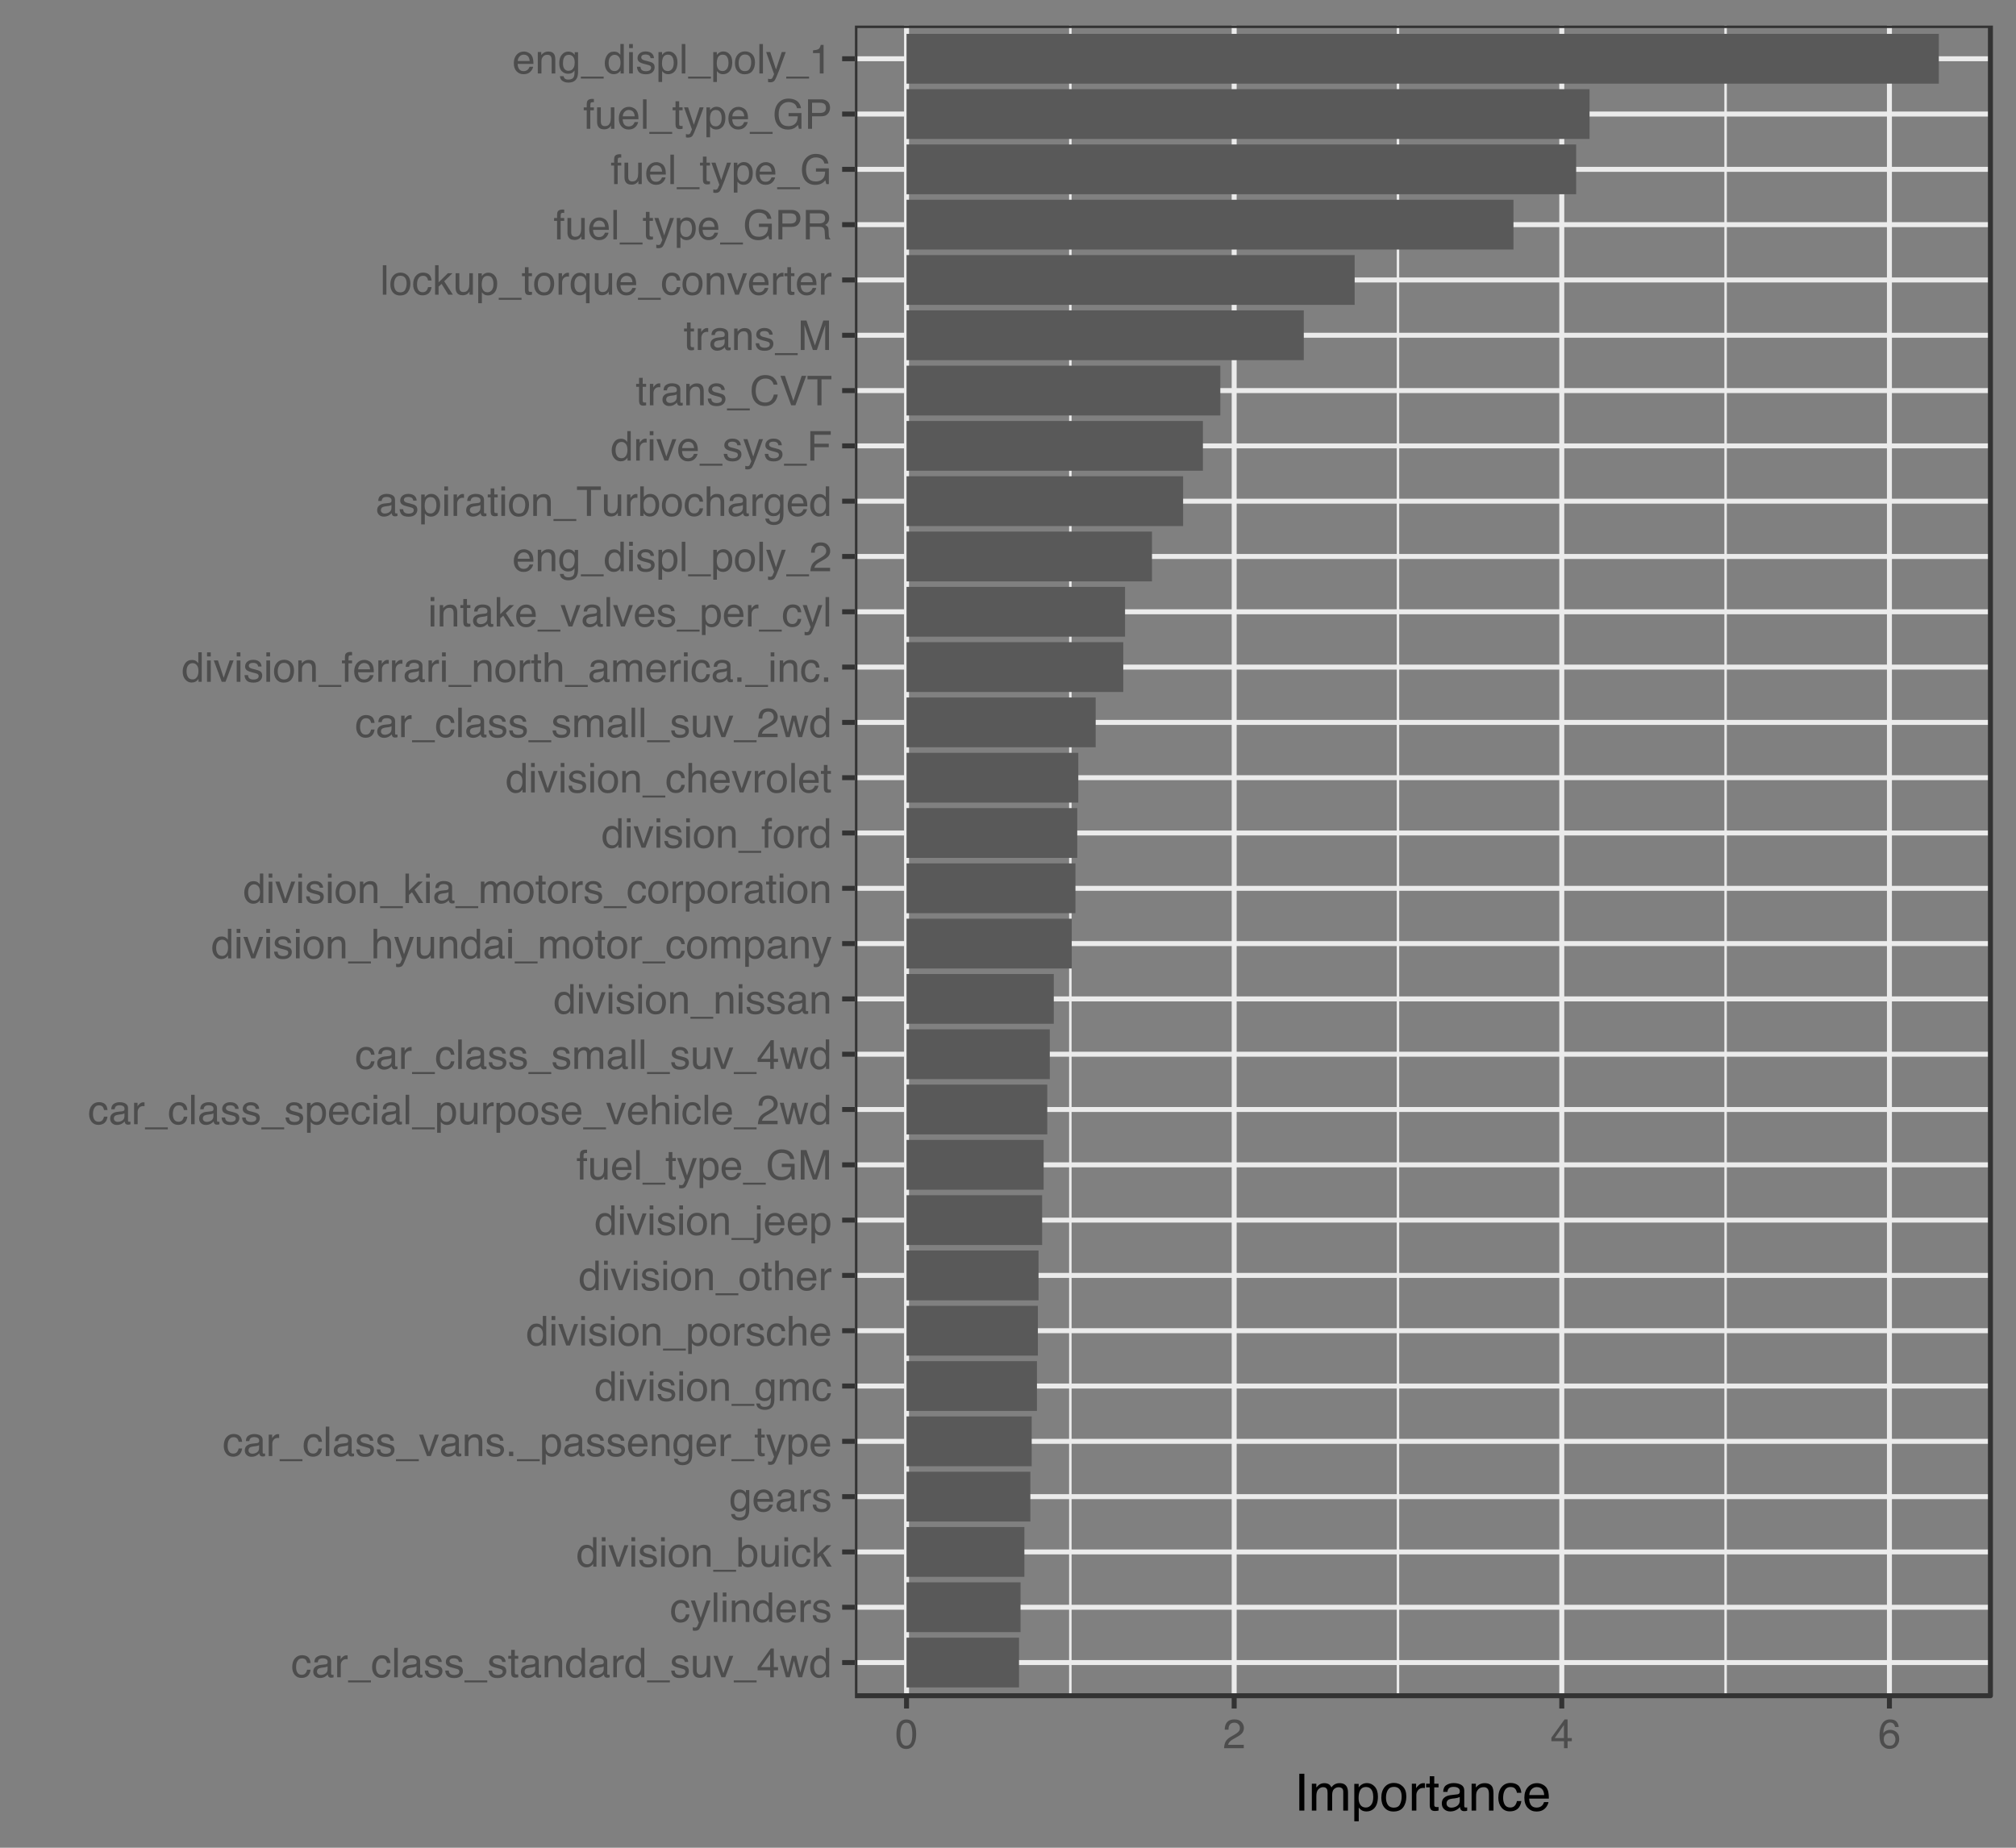 <?xml version="1.0" encoding="UTF-8"?>
<svg xmlns="http://www.w3.org/2000/svg" xmlns:xlink="http://www.w3.org/1999/xlink" width="432pt" height="396pt" viewBox="0 0 432 396" version="1.1">
<rect x="0" y="0" width="432" height="396" fill="#808080" stroke="none"/>
<defs>
<g>
<symbol overflow="visible" id="glyph0-0">
<path style="stroke:none;" d="M 0.281 0 L 0.281 -6.312 L 5.297 -6.312 L 5.297 0 Z M 4.5 -0.797 L 4.5 -5.516 L 1.078 -5.516 L 1.078 -0.797 Z "/>
</symbol>
<symbol overflow="visible" id="glyph0-1">
<path style="stroke:none;" d="M 2.344 -4.734 C 2.863 -4.734 3.285 -4.609 3.609 -4.359 C 3.93 -4.109 4.125 -3.672 4.188 -3.047 L 3.438 -3.047 C 3.395 -3.336 3.289 -3.578 3.125 -3.766 C 2.957 -3.953 2.695 -4.047 2.344 -4.047 C 1.852 -4.047 1.5 -3.801 1.281 -3.312 C 1.145 -3.008 1.078 -2.629 1.078 -2.172 C 1.078 -1.703 1.172 -1.312 1.359 -1 C 1.555 -0.688 1.867 -0.531 2.297 -0.531 C 2.609 -0.531 2.859 -0.625 3.047 -0.812 C 3.234 -1.008 3.363 -1.281 3.438 -1.625 L 4.188 -1.625 C 4.102 -1.02 3.891 -0.57 3.547 -0.281 C 3.203 0 2.766 0.141 2.234 0.141 C 1.629 0.141 1.145 -0.078 0.781 -0.516 C 0.426 -0.961 0.25 -1.516 0.25 -2.172 C 0.25 -2.984 0.445 -3.613 0.844 -4.062 C 1.238 -4.508 1.738 -4.734 2.344 -4.734 Z M 2.219 -4.719 Z "/>
</symbol>
<symbol overflow="visible" id="glyph0-2">
<path style="stroke:none;" d="M 1.156 -1.219 C 1.156 -1 1.238 -0.82 1.406 -0.688 C 1.57 -0.562 1.766 -0.5 1.984 -0.5 C 2.254 -0.5 2.52 -0.562 2.781 -0.688 C 3.207 -0.895 3.422 -1.238 3.422 -1.719 L 3.422 -2.344 C 3.328 -2.281 3.203 -2.227 3.047 -2.188 C 2.898 -2.145 2.754 -2.117 2.609 -2.109 L 2.141 -2.047 C 1.867 -2.004 1.66 -1.945 1.516 -1.875 C 1.273 -1.738 1.156 -1.52 1.156 -1.219 Z M 3.031 -2.781 C 3.207 -2.812 3.328 -2.891 3.391 -3.016 C 3.422 -3.078 3.438 -3.176 3.438 -3.312 C 3.438 -3.57 3.344 -3.758 3.156 -3.875 C 2.969 -4 2.703 -4.062 2.359 -4.062 C 1.953 -4.062 1.664 -3.953 1.5 -3.734 C 1.406 -3.609 1.344 -3.43 1.312 -3.203 L 0.594 -3.203 C 0.602 -3.766 0.785 -4.156 1.141 -4.375 C 1.492 -4.602 1.906 -4.719 2.375 -4.719 C 2.914 -4.719 3.352 -4.613 3.688 -4.406 C 4.02 -4.195 4.188 -3.875 4.188 -3.438 L 4.188 -0.797 C 4.188 -0.711 4.203 -0.645 4.234 -0.594 C 4.273 -0.551 4.348 -0.531 4.453 -0.531 C 4.484 -0.531 4.52 -0.531 4.562 -0.531 C 4.602 -0.531 4.648 -0.535 4.703 -0.547 L 4.703 0.016 C 4.578 0.055 4.484 0.078 4.422 0.078 C 4.359 0.086 4.273 0.094 4.172 0.094 C 3.898 0.094 3.707 0 3.594 -0.188 C 3.531 -0.281 3.484 -0.422 3.453 -0.609 C 3.297 -0.398 3.07 -0.219 2.781 -0.062 C 2.488 0.082 2.16 0.156 1.797 0.156 C 1.367 0.156 1.02 0.023 0.75 -0.234 C 0.488 -0.492 0.359 -0.816 0.359 -1.203 C 0.359 -1.629 0.488 -1.957 0.75 -2.188 C 1.02 -2.426 1.367 -2.578 1.797 -2.641 Z M 2.391 -4.719 Z "/>
</symbol>
<symbol overflow="visible" id="glyph0-3">
<path style="stroke:none;" d="M 0.594 -4.594 L 1.328 -4.594 L 1.328 -3.812 C 1.379 -3.957 1.523 -4.141 1.766 -4.359 C 2.004 -4.586 2.273 -4.703 2.578 -4.703 C 2.586 -4.703 2.609 -4.695 2.641 -4.688 C 2.68 -4.688 2.742 -4.688 2.828 -4.688 L 2.828 -3.859 C 2.773 -3.867 2.727 -3.875 2.688 -3.875 C 2.656 -3.883 2.617 -3.891 2.578 -3.891 C 2.18 -3.891 1.879 -3.766 1.672 -3.516 C 1.461 -3.266 1.359 -2.973 1.359 -2.641 L 1.359 0 L 0.594 0 Z "/>
</symbol>
<symbol overflow="visible" id="glyph0-4">
<path style="stroke:none;" d="M 0 1.094 L 0 0.672 L 4.891 0.672 L 4.891 1.094 Z "/>
</symbol>
<symbol overflow="visible" id="glyph0-5">
<path style="stroke:none;" d="M 0.594 -6.312 L 1.359 -6.312 L 1.359 0 L 0.594 0 Z "/>
</symbol>
<symbol overflow="visible" id="glyph0-6">
<path style="stroke:none;" d="M 1.031 -1.438 C 1.051 -1.188 1.113 -0.988 1.219 -0.844 C 1.414 -0.602 1.754 -0.484 2.234 -0.484 C 2.516 -0.484 2.766 -0.539 2.984 -0.656 C 3.203 -0.781 3.312 -0.973 3.312 -1.234 C 3.312 -1.43 3.223 -1.582 3.047 -1.688 C 2.941 -1.75 2.723 -1.82 2.391 -1.906 L 1.781 -2.062 C 1.383 -2.164 1.094 -2.273 0.906 -2.391 C 0.57 -2.598 0.406 -2.891 0.406 -3.266 C 0.406 -3.691 0.562 -4.039 0.875 -4.312 C 1.195 -4.582 1.617 -4.719 2.141 -4.719 C 2.836 -4.719 3.336 -4.516 3.641 -4.109 C 3.836 -3.848 3.93 -3.57 3.922 -3.281 L 3.203 -3.281 C 3.18 -3.457 3.117 -3.613 3.016 -3.75 C 2.836 -3.957 2.531 -4.062 2.094 -4.062 C 1.801 -4.062 1.578 -4.004 1.422 -3.891 C 1.273 -3.773 1.203 -3.629 1.203 -3.453 C 1.203 -3.254 1.301 -3.094 1.5 -2.969 C 1.613 -2.895 1.781 -2.832 2 -2.781 L 2.516 -2.656 C 3.066 -2.52 3.438 -2.391 3.625 -2.266 C 3.926 -2.066 4.078 -1.754 4.078 -1.328 C 4.078 -0.922 3.922 -0.566 3.609 -0.266 C 3.305 0.023 2.832 0.172 2.188 0.172 C 1.508 0.172 1.023 0.02 0.734 -0.281 C 0.453 -0.594 0.301 -0.977 0.281 -1.438 Z M 2.172 -4.719 Z "/>
</symbol>
<symbol overflow="visible" id="glyph0-7">
<path style="stroke:none;" d="M 0.719 -5.891 L 1.5 -5.891 L 1.5 -4.594 L 2.234 -4.594 L 2.234 -3.969 L 1.5 -3.969 L 1.5 -0.969 C 1.5 -0.801 1.555 -0.691 1.672 -0.641 C 1.723 -0.609 1.82 -0.594 1.969 -0.594 C 2 -0.594 2.035 -0.594 2.078 -0.594 C 2.129 -0.594 2.18 -0.598 2.234 -0.609 L 2.234 0 C 2.148 0.02 2.055 0.035 1.953 0.047 C 1.859 0.066 1.758 0.078 1.656 0.078 C 1.289 0.078 1.039 -0.016 0.906 -0.203 C 0.781 -0.391 0.719 -0.629 0.719 -0.922 L 0.719 -3.969 L 0.094 -3.969 L 0.094 -4.594 L 0.719 -4.594 Z "/>
</symbol>
<symbol overflow="visible" id="glyph0-8">
<path style="stroke:none;" d="M 0.562 -4.594 L 1.297 -4.594 L 1.297 -3.953 C 1.516 -4.211 1.742 -4.398 1.984 -4.516 C 2.234 -4.641 2.508 -4.703 2.812 -4.703 C 3.457 -4.703 3.895 -4.473 4.125 -4.016 C 4.25 -3.766 4.312 -3.41 4.312 -2.953 L 4.312 0 L 3.531 0 L 3.531 -2.906 C 3.531 -3.176 3.488 -3.398 3.406 -3.578 C 3.27 -3.859 3.02 -4 2.656 -4 C 2.477 -4 2.328 -3.984 2.203 -3.953 C 1.992 -3.891 1.812 -3.766 1.656 -3.578 C 1.52 -3.422 1.43 -3.258 1.391 -3.094 C 1.359 -2.938 1.344 -2.707 1.344 -2.406 L 1.344 0 L 0.562 0 Z M 2.391 -4.719 Z "/>
</symbol>
<symbol overflow="visible" id="glyph0-9">
<path style="stroke:none;" d="M 1.062 -2.25 C 1.062 -1.75 1.164 -1.332 1.375 -1 C 1.582 -0.676 1.914 -0.516 2.375 -0.516 C 2.727 -0.516 3.02 -0.664 3.25 -0.969 C 3.488 -1.281 3.609 -1.723 3.609 -2.297 C 3.609 -2.879 3.488 -3.305 3.25 -3.578 C 3.008 -3.859 2.711 -4 2.359 -4 C 1.973 -4 1.66 -3.848 1.422 -3.547 C 1.18 -3.254 1.062 -2.82 1.062 -2.25 Z M 2.219 -4.688 C 2.57 -4.688 2.867 -4.609 3.109 -4.453 C 3.242 -4.367 3.398 -4.219 3.578 -4 L 3.578 -6.328 L 4.312 -6.328 L 4.312 0 L 3.625 0 L 3.625 -0.641 C 3.438 -0.359 3.219 -0.156 2.969 -0.031 C 2.727 0.094 2.453 0.156 2.141 0.156 C 1.617 0.156 1.172 -0.055 0.797 -0.484 C 0.422 -0.91 0.234 -1.484 0.234 -2.203 C 0.234 -2.867 0.406 -3.445 0.75 -3.938 C 1.094 -4.438 1.582 -4.688 2.219 -4.688 Z "/>
</symbol>
<symbol overflow="visible" id="glyph0-10">
<path style="stroke:none;" d="M 1.344 -4.594 L 1.344 -1.547 C 1.344 -1.305 1.379 -1.113 1.453 -0.969 C 1.586 -0.695 1.844 -0.562 2.219 -0.562 C 2.758 -0.562 3.125 -0.801 3.312 -1.281 C 3.426 -1.539 3.484 -1.895 3.484 -2.344 L 3.484 -4.594 L 4.25 -4.594 L 4.25 0 L 3.516 0 L 3.531 -0.672 C 3.426 -0.504 3.301 -0.359 3.156 -0.234 C 2.863 0.004 2.504 0.125 2.078 0.125 C 1.422 0.125 0.977 -0.094 0.75 -0.531 C 0.613 -0.77 0.547 -1.082 0.547 -1.469 L 0.547 -4.594 Z M 2.406 -4.719 Z "/>
</symbol>
<symbol overflow="visible" id="glyph0-11">
<path style="stroke:none;" d="M 0.938 -4.594 L 2.172 -0.859 L 3.453 -4.594 L 4.297 -4.594 L 2.562 0 L 1.75 0 L 0.047 -4.594 Z "/>
</symbol>
<symbol overflow="visible" id="glyph0-12">
<path style="stroke:none;" d="M 2.906 -2.172 L 2.906 -4.969 L 0.938 -2.172 Z M 2.922 0 L 2.922 -1.5 L 0.219 -1.5 L 0.219 -2.266 L 3.047 -6.172 L 3.688 -6.172 L 3.688 -2.172 L 4.594 -2.172 L 4.594 -1.5 L 3.688 -1.5 L 3.688 0 Z "/>
</symbol>
<symbol overflow="visible" id="glyph0-13">
<path style="stroke:none;" d="M 0.922 -4.594 L 1.812 -0.969 L 2.703 -4.594 L 3.578 -4.594 L 4.469 -1 L 5.422 -4.594 L 6.188 -4.594 L 4.859 0 L 4.047 0 L 3.109 -3.562 L 2.203 0 L 1.406 0 L 0.078 -4.594 Z "/>
</symbol>
<symbol overflow="visible" id="glyph0-14">
<path style="stroke:none;" d="M 3.438 -4.594 L 4.297 -4.594 C 4.18 -4.301 3.938 -3.629 3.562 -2.578 C 3.289 -1.785 3.055 -1.145 2.859 -0.656 C 2.41 0.52 2.094 1.238 1.906 1.5 C 1.727 1.758 1.414 1.891 0.969 1.891 C 0.863 1.891 0.781 1.883 0.719 1.875 C 0.664 1.863 0.594 1.848 0.5 1.828 L 0.5 1.125 C 0.633 1.156 0.734 1.176 0.797 1.188 C 0.859 1.195 0.91 1.203 0.953 1.203 C 1.098 1.203 1.203 1.176 1.266 1.125 C 1.336 1.082 1.395 1.023 1.438 0.953 C 1.457 0.93 1.508 0.812 1.594 0.594 C 1.688 0.383 1.754 0.234 1.797 0.141 L 0.094 -4.594 L 0.969 -4.594 L 2.203 -0.859 Z M 2.188 -4.719 Z "/>
</symbol>
<symbol overflow="visible" id="glyph0-15">
<path style="stroke:none;" d="M 0.562 -4.578 L 1.359 -4.578 L 1.359 0 L 0.562 0 Z M 0.562 -6.312 L 1.359 -6.312 L 1.359 -5.438 L 0.562 -5.438 Z "/>
</symbol>
<symbol overflow="visible" id="glyph0-16">
<path style="stroke:none;" d="M 2.484 -4.703 C 2.805 -4.703 3.117 -4.625 3.422 -4.469 C 3.734 -4.32 3.969 -4.125 4.125 -3.875 C 4.281 -3.645 4.383 -3.375 4.438 -3.062 C 4.488 -2.852 4.516 -2.516 4.516 -2.047 L 1.141 -2.047 C 1.148 -1.586 1.258 -1.211 1.469 -0.922 C 1.676 -0.641 1.992 -0.5 2.422 -0.5 C 2.828 -0.5 3.148 -0.633 3.391 -0.906 C 3.523 -1.062 3.625 -1.238 3.688 -1.438 L 4.453 -1.438 C 4.43 -1.27 4.363 -1.082 4.25 -0.875 C 4.133 -0.664 4.004 -0.5 3.859 -0.375 C 3.629 -0.145 3.344 0.008 3 0.094 C 2.812 0.133 2.598 0.156 2.359 0.156 C 1.785 0.156 1.301 -0.051 0.906 -0.469 C 0.508 -0.883 0.312 -1.469 0.312 -2.219 C 0.312 -2.945 0.508 -3.539 0.906 -4 C 1.312 -4.469 1.836 -4.703 2.484 -4.703 Z M 3.719 -2.672 C 3.688 -3.004 3.613 -3.27 3.5 -3.469 C 3.281 -3.844 2.926 -4.031 2.438 -4.031 C 2.082 -4.031 1.785 -3.898 1.547 -3.641 C 1.305 -3.391 1.176 -3.066 1.156 -2.672 Z M 2.406 -4.719 Z "/>
</symbol>
<symbol overflow="visible" id="glyph0-17">
<path style="stroke:none;" d="M 2.391 -0.5 C 2.898 -0.5 3.25 -0.691 3.438 -1.078 C 3.633 -1.461 3.734 -1.895 3.734 -2.375 C 3.734 -2.801 3.664 -3.148 3.531 -3.422 C 3.312 -3.848 2.938 -4.062 2.406 -4.062 C 1.926 -4.062 1.578 -3.879 1.359 -3.516 C 1.148 -3.16 1.047 -2.727 1.047 -2.219 C 1.047 -1.727 1.148 -1.316 1.359 -0.984 C 1.578 -0.66 1.922 -0.5 2.391 -0.5 Z M 2.422 -4.734 C 3.016 -4.734 3.516 -4.535 3.922 -4.141 C 4.336 -3.742 4.547 -3.16 4.547 -2.391 C 4.547 -1.648 4.363 -1.035 4 -0.547 C 3.633 -0.066 3.07 0.172 2.312 0.172 C 1.688 0.172 1.188 -0.039 0.812 -0.469 C 0.438 -0.895 0.25 -1.473 0.25 -2.203 C 0.25 -2.973 0.445 -3.586 0.844 -4.047 C 1.238 -4.504 1.766 -4.734 2.422 -4.734 Z M 2.391 -4.719 Z "/>
</symbol>
<symbol overflow="visible" id="glyph0-18">
<path style="stroke:none;" d="M 0.5 -6.328 L 1.266 -6.328 L 1.266 -4.047 C 1.43 -4.266 1.629 -4.43 1.859 -4.547 C 2.098 -4.66 2.352 -4.719 2.625 -4.719 C 3.195 -4.719 3.66 -4.52 4.016 -4.125 C 4.379 -3.738 4.562 -3.16 4.562 -2.391 C 4.562 -1.66 4.383 -1.055 4.031 -0.578 C 3.676 -0.098 3.188 0.141 2.562 0.141 C 2.219 0.141 1.922 0.055 1.672 -0.109 C 1.535 -0.203 1.383 -0.363 1.219 -0.594 L 1.219 0 L 0.5 0 Z M 2.516 -0.531 C 2.93 -0.531 3.242 -0.695 3.453 -1.031 C 3.66 -1.363 3.766 -1.801 3.766 -2.344 C 3.766 -2.832 3.66 -3.234 3.453 -3.547 C 3.242 -3.867 2.938 -4.031 2.531 -4.031 C 2.188 -4.031 1.879 -3.898 1.609 -3.641 C 1.348 -3.379 1.219 -2.945 1.219 -2.344 C 1.219 -1.914 1.27 -1.566 1.375 -1.297 C 1.582 -0.785 1.961 -0.531 2.516 -0.531 Z "/>
</symbol>
<symbol overflow="visible" id="glyph0-19">
<path style="stroke:none;" d="M 0.547 -6.312 L 1.297 -6.312 L 1.297 -2.641 L 3.281 -4.594 L 4.266 -4.594 L 2.5 -2.875 L 4.359 0 L 3.375 0 L 1.938 -2.312 L 1.297 -1.734 L 1.297 0 L 0.547 0 Z "/>
</symbol>
<symbol overflow="visible" id="glyph0-20">
<path style="stroke:none;" d="M 2.188 -4.688 C 2.551 -4.688 2.867 -4.598 3.141 -4.422 C 3.285 -4.316 3.43 -4.172 3.578 -3.984 L 3.578 -4.562 L 4.297 -4.562 L 4.297 -0.375 C 4.297 0.207 4.207 0.672 4.031 1.016 C 3.719 1.641 3.113 1.953 2.219 1.953 C 1.727 1.953 1.312 1.836 0.969 1.609 C 0.633 1.391 0.445 1.047 0.406 0.578 L 1.188 0.578 C 1.227 0.773 1.301 0.93 1.406 1.047 C 1.582 1.223 1.859 1.312 2.234 1.312 C 2.828 1.312 3.219 1.098 3.406 0.672 C 3.508 0.43 3.555 -0.004 3.547 -0.641 C 3.391 -0.398 3.203 -0.223 2.984 -0.109 C 2.773 0.004 2.488 0.062 2.125 0.062 C 1.633 0.062 1.203 -0.113 0.828 -0.469 C 0.453 -0.82 0.266 -1.41 0.266 -2.234 C 0.266 -3.004 0.453 -3.602 0.828 -4.031 C 1.203 -4.469 1.656 -4.688 2.188 -4.688 Z M 3.578 -2.312 C 3.578 -2.883 3.457 -3.305 3.219 -3.578 C 2.988 -3.859 2.691 -4 2.328 -4 C 1.785 -4 1.414 -3.742 1.219 -3.234 C 1.113 -2.961 1.062 -2.609 1.062 -2.172 C 1.062 -1.648 1.164 -1.254 1.375 -0.984 C 1.582 -0.711 1.863 -0.578 2.219 -0.578 C 2.77 -0.578 3.16 -0.828 3.391 -1.328 C 3.516 -1.609 3.578 -1.938 3.578 -2.312 Z M 2.281 -4.719 Z "/>
</symbol>
<symbol overflow="visible" id="glyph0-21">
<path style="stroke:none;" d="M 0.75 -0.938 L 1.656 -0.938 L 1.656 0 L 0.75 0 Z "/>
</symbol>
<symbol overflow="visible" id="glyph0-22">
<path style="stroke:none;" d="M 2.516 -0.516 C 2.867 -0.516 3.164 -0.664 3.406 -0.969 C 3.645 -1.27 3.766 -1.723 3.766 -2.328 C 3.766 -2.691 3.711 -3.004 3.609 -3.266 C 3.41 -3.773 3.047 -4.031 2.516 -4.031 C 1.973 -4.031 1.602 -3.766 1.406 -3.234 C 1.301 -2.941 1.25 -2.578 1.25 -2.141 C 1.25 -1.785 1.301 -1.484 1.406 -1.234 C 1.602 -0.754 1.973 -0.516 2.516 -0.516 Z M 0.5 -4.578 L 1.266 -4.578 L 1.266 -3.969 C 1.41 -4.176 1.578 -4.336 1.766 -4.453 C 2.023 -4.629 2.332 -4.719 2.688 -4.719 C 3.207 -4.719 3.648 -4.516 4.016 -4.109 C 4.379 -3.711 4.562 -3.145 4.562 -2.406 C 4.562 -1.395 4.297 -0.676 3.766 -0.25 C 3.43 0.02 3.047 0.156 2.609 0.156 C 2.266 0.156 1.973 0.078 1.734 -0.078 C 1.598 -0.16 1.445 -0.305 1.281 -0.516 L 1.281 1.828 L 0.5 1.828 Z "/>
</symbol>
<symbol overflow="visible" id="glyph0-23">
<path style="stroke:none;" d="M 0.562 -4.594 L 1.328 -4.594 L 1.328 -3.953 C 1.516 -4.172 1.68 -4.332 1.828 -4.438 C 2.086 -4.613 2.379 -4.703 2.703 -4.703 C 3.066 -4.703 3.359 -4.613 3.578 -4.438 C 3.703 -4.332 3.816 -4.18 3.922 -3.984 C 4.098 -4.223 4.301 -4.398 4.531 -4.516 C 4.758 -4.641 5.02 -4.703 5.312 -4.703 C 5.926 -4.703 6.348 -4.477 6.578 -4.031 C 6.691 -3.789 6.75 -3.469 6.75 -3.062 L 6.75 0 L 5.953 0 L 5.953 -3.203 C 5.953 -3.504 5.875 -3.711 5.719 -3.828 C 5.57 -3.941 5.383 -4 5.156 -4 C 4.852 -4 4.594 -3.895 4.375 -3.688 C 4.156 -3.488 4.047 -3.148 4.047 -2.672 L 4.047 0 L 3.266 0 L 3.266 -3 C 3.266 -3.312 3.227 -3.539 3.156 -3.688 C 3.039 -3.895 2.82 -4 2.5 -4 C 2.207 -4 1.941 -3.883 1.703 -3.656 C 1.461 -3.438 1.344 -3.031 1.344 -2.438 L 1.344 0 L 0.562 0 Z "/>
</symbol>
<symbol overflow="visible" id="glyph0-24">
<path style="stroke:none;" d="M 0.562 -6.328 L 1.344 -6.328 L 1.344 -3.984 C 1.52 -4.211 1.68 -4.375 1.828 -4.469 C 2.078 -4.633 2.391 -4.719 2.766 -4.719 C 3.43 -4.719 3.883 -4.484 4.125 -4.016 C 4.25 -3.754 4.312 -3.398 4.312 -2.953 L 4.312 0 L 3.516 0 L 3.516 -2.906 C 3.516 -3.238 3.473 -3.484 3.391 -3.641 C 3.254 -3.891 2.992 -4.016 2.609 -4.016 C 2.285 -4.016 1.992 -3.906 1.734 -3.688 C 1.473 -3.469 1.344 -3.051 1.344 -2.438 L 1.344 0 L 0.562 0 Z "/>
</symbol>
<symbol overflow="visible" id="glyph0-25">
<path style="stroke:none;" d="M 1.344 -5.422 L 0.562 -5.422 L 0.562 -6.312 L 1.344 -6.312 Z M -0.156 1.156 C 0.188 1.145 0.391 1.113 0.453 1.062 C 0.523 1.02 0.562 0.863 0.562 0.594 L 0.562 -4.578 L 1.344 -4.578 L 1.344 0.688 C 1.344 1.02 1.285 1.27 1.172 1.438 C 0.992 1.719 0.656 1.859 0.156 1.859 C 0.113 1.859 0.07 1.852 0.031 1.844 C -0.008 1.844 -0.07 1.836 -0.156 1.828 Z "/>
</symbol>
<symbol overflow="visible" id="glyph0-26">
<path style="stroke:none;" d="M 0.766 -5.297 C 0.773 -5.617 0.828 -5.852 0.922 -6 C 1.109 -6.27 1.457 -6.406 1.969 -6.406 C 2.02 -6.406 2.07 -6.398 2.125 -6.391 C 2.176 -6.391 2.234 -6.391 2.297 -6.391 L 2.297 -5.672 C 2.211 -5.68 2.156 -5.688 2.125 -5.688 C 2.094 -5.688 2.055 -5.688 2.016 -5.688 C 1.785 -5.688 1.645 -5.625 1.594 -5.5 C 1.551 -5.383 1.531 -5.078 1.531 -4.578 L 2.297 -4.578 L 2.297 -3.969 L 1.531 -3.969 L 1.531 0 L 0.766 0 L 0.766 -3.969 L 0.125 -3.969 L 0.125 -4.578 L 0.766 -4.578 Z "/>
</symbol>
<symbol overflow="visible" id="glyph0-27">
<path style="stroke:none;" d="M 3.391 -6.469 C 3.984 -6.469 4.5 -6.352 4.938 -6.125 C 5.562 -5.801 5.945 -5.227 6.094 -4.406 L 5.234 -4.406 C 5.129 -4.863 4.914 -5.195 4.594 -5.406 C 4.27 -5.613 3.863 -5.719 3.375 -5.719 C 2.789 -5.719 2.297 -5.5 1.891 -5.062 C 1.492 -4.625 1.297 -3.973 1.297 -3.109 C 1.297 -2.359 1.461 -1.742 1.797 -1.266 C 2.129 -0.797 2.664 -0.562 3.406 -0.562 C 3.977 -0.562 4.445 -0.727 4.812 -1.062 C 5.188 -1.395 5.379 -1.93 5.391 -2.672 L 3.422 -2.672 L 3.422 -3.375 L 6.188 -3.375 L 6.188 0 L 5.641 0 L 5.438 -0.812 C 5.145 -0.488 4.891 -0.27 4.672 -0.156 C 4.297 0.062 3.816 0.172 3.234 0.172 C 2.484 0.172 1.844 -0.07 1.312 -0.562 C 0.719 -1.164 0.422 -2 0.422 -3.062 C 0.422 -4.113 0.707 -4.953 1.281 -5.578 C 1.82 -6.172 2.523 -6.469 3.391 -6.469 Z M 3.25 -6.484 Z "/>
</symbol>
<symbol overflow="visible" id="glyph0-28">
<path style="stroke:none;" d="M 0.656 -6.312 L 1.875 -6.312 L 3.688 -0.969 L 5.484 -6.312 L 6.703 -6.312 L 6.703 0 L 5.891 0 L 5.891 -3.719 C 5.891 -3.852 5.891 -4.066 5.891 -4.359 C 5.898 -4.66 5.906 -4.984 5.906 -5.328 L 4.109 0 L 3.25 0 L 1.438 -5.328 L 1.438 -5.125 C 1.438 -4.969 1.441 -4.734 1.453 -4.422 C 1.461 -4.109 1.469 -3.875 1.469 -3.719 L 1.469 0 L 0.656 0 Z "/>
</symbol>
<symbol overflow="visible" id="glyph0-29">
<path style="stroke:none;" d="M 0.281 0 C 0.301 -0.531 0.406 -0.988 0.594 -1.375 C 0.789 -1.77 1.164 -2.129 1.719 -2.453 L 2.547 -2.922 C 2.91 -3.141 3.164 -3.328 3.312 -3.484 C 3.551 -3.711 3.672 -3.984 3.672 -4.297 C 3.672 -4.648 3.562 -4.93 3.344 -5.141 C 3.133 -5.359 2.848 -5.469 2.484 -5.469 C 1.961 -5.469 1.598 -5.266 1.391 -4.859 C 1.285 -4.648 1.227 -4.352 1.219 -3.969 L 0.422 -3.969 C 0.43 -4.5 0.531 -4.938 0.719 -5.281 C 1.051 -5.875 1.645 -6.172 2.5 -6.172 C 3.195 -6.172 3.707 -5.977 4.031 -5.594 C 4.363 -5.219 4.531 -4.797 4.531 -4.328 C 4.531 -3.836 4.352 -3.414 4 -3.062 C 3.801 -2.863 3.441 -2.617 2.922 -2.328 L 2.344 -2 C 2.062 -1.844 1.836 -1.695 1.672 -1.562 C 1.391 -1.312 1.211 -1.035 1.141 -0.734 L 4.5 -0.734 L 4.5 0 Z "/>
</symbol>
<symbol overflow="visible" id="glyph0-30">
<path style="stroke:none;" d="M 5.266 -6.312 L 5.266 -5.562 L 3.141 -5.562 L 3.141 0 L 2.266 0 L 2.266 -5.562 L 0.141 -5.562 L 0.141 -6.312 Z "/>
</symbol>
<symbol overflow="visible" id="glyph0-31">
<path style="stroke:none;" d="M 0.75 -6.312 L 5.125 -6.312 L 5.125 -5.531 L 1.609 -5.531 L 1.609 -3.625 L 4.703 -3.625 L 4.703 -2.875 L 1.609 -2.875 L 1.609 0 L 0.75 0 Z "/>
</symbol>
<symbol overflow="visible" id="glyph0-32">
<path style="stroke:none;" d="M 3.328 -6.484 C 4.129 -6.484 4.75 -6.27 5.188 -5.844 C 5.625 -5.426 5.867 -4.953 5.922 -4.422 L 5.094 -4.422 C 5 -4.828 4.812 -5.145 4.531 -5.375 C 4.25 -5.613 3.852 -5.734 3.344 -5.734 C 2.719 -5.734 2.211 -5.516 1.828 -5.078 C 1.453 -4.641 1.266 -3.973 1.266 -3.078 C 1.266 -2.336 1.438 -1.738 1.781 -1.281 C 2.125 -0.82 2.633 -0.594 3.312 -0.594 C 3.945 -0.594 4.43 -0.832 4.766 -1.312 C 4.93 -1.57 5.062 -1.906 5.156 -2.312 L 5.984 -2.312 C 5.91 -1.656 5.664 -1.102 5.25 -0.656 C 4.75 -0.113 4.07 0.156 3.219 0.156 C 2.488 0.156 1.875 -0.062 1.375 -0.5 C 0.719 -1.094 0.391 -2 0.391 -3.219 C 0.391 -4.156 0.633 -4.922 1.125 -5.516 C 1.656 -6.16 2.391 -6.484 3.328 -6.484 Z M 3.156 -6.484 Z "/>
</symbol>
<symbol overflow="visible" id="glyph0-33">
<path style="stroke:none;" d="M 1.172 -6.312 L 2.984 -0.938 L 4.766 -6.312 L 5.734 -6.312 L 3.422 0 L 2.516 0 L 0.219 -6.312 Z "/>
</symbol>
<symbol overflow="visible" id="glyph0-34">
<path style="stroke:none;" d="M 1.062 -2.234 C 1.062 -1.836 1.117 -1.504 1.234 -1.234 C 1.43 -0.754 1.785 -0.516 2.297 -0.516 C 2.828 -0.516 3.195 -0.77 3.406 -1.281 C 3.52 -1.551 3.578 -1.906 3.578 -2.344 C 3.578 -2.738 3.516 -3.07 3.391 -3.344 C 3.18 -3.789 2.812 -4.016 2.281 -4.016 C 1.945 -4.016 1.66 -3.867 1.422 -3.578 C 1.18 -3.297 1.062 -2.848 1.062 -2.234 Z M 2.203 -4.703 C 2.586 -4.703 2.91 -4.609 3.172 -4.422 C 3.316 -4.316 3.453 -4.16 3.578 -3.953 L 3.578 -4.594 L 4.312 -4.594 L 4.312 1.828 L 3.547 1.828 L 3.547 -0.531 C 3.41 -0.32 3.227 -0.156 3 -0.031 C 2.77 0.082 2.488 0.141 2.156 0.141 C 1.664 0.141 1.223 -0.047 0.828 -0.422 C 0.441 -0.805 0.25 -1.395 0.25 -2.188 C 0.25 -2.914 0.43 -3.516 0.797 -3.984 C 1.16 -4.461 1.629 -4.703 2.203 -4.703 Z "/>
</symbol>
<symbol overflow="visible" id="glyph0-35">
<path style="stroke:none;" d="M 0.75 -6.312 L 3.594 -6.312 C 4.156 -6.312 4.609 -6.148 4.953 -5.828 C 5.297 -5.516 5.469 -5.07 5.469 -4.5 C 5.469 -4.008 5.312 -3.582 5 -3.219 C 4.695 -2.852 4.227 -2.672 3.594 -2.672 L 1.609 -2.672 L 1.609 0 L 0.75 0 Z M 4.594 -4.5 C 4.594 -4.957 4.422 -5.27 4.078 -5.438 C 3.891 -5.531 3.633 -5.578 3.312 -5.578 L 1.609 -5.578 L 1.609 -3.391 L 3.312 -3.391 C 3.695 -3.391 4.004 -3.469 4.234 -3.625 C 4.473 -3.789 4.594 -4.082 4.594 -4.5 Z "/>
</symbol>
<symbol overflow="visible" id="glyph0-36">
<path style="stroke:none;" d="M 3.609 -3.422 C 4.004 -3.422 4.316 -3.5 4.547 -3.656 C 4.785 -3.82 4.906 -4.113 4.906 -4.531 C 4.906 -4.977 4.742 -5.285 4.422 -5.453 C 4.242 -5.535 4.008 -5.578 3.719 -5.578 L 1.625 -5.578 L 1.625 -3.422 Z M 0.766 -6.312 L 3.688 -6.312 C 4.176 -6.312 4.578 -6.238 4.891 -6.094 C 5.473 -5.832 5.766 -5.336 5.766 -4.609 C 5.766 -4.234 5.688 -3.922 5.531 -3.672 C 5.383 -3.43 5.172 -3.238 4.891 -3.094 C 5.129 -3 5.312 -2.867 5.438 -2.703 C 5.562 -2.547 5.629 -2.281 5.641 -1.906 L 5.672 -1.062 C 5.68 -0.82 5.703 -0.645 5.734 -0.531 C 5.785 -0.332 5.879 -0.203 6.016 -0.141 L 6.016 0 L 4.969 0 C 4.938 -0.051 4.91 -0.117 4.891 -0.203 C 4.879 -0.297 4.867 -0.461 4.859 -0.703 L 4.797 -1.766 C 4.773 -2.172 4.625 -2.445 4.344 -2.594 C 4.176 -2.664 3.922 -2.703 3.578 -2.703 L 1.625 -2.703 L 1.625 0 L 0.766 0 Z "/>
</symbol>
<symbol overflow="visible" id="glyph0-37">
<path style="stroke:none;" d="M 0.844 -4.359 L 0.844 -4.953 C 1.395 -5.004 1.781 -5.094 2 -5.219 C 2.227 -5.344 2.395 -5.645 2.5 -6.125 L 3.109 -6.125 L 3.109 0 L 2.297 0 L 2.297 -4.359 Z "/>
</symbol>
<symbol overflow="visible" id="glyph0-38">
<path style="stroke:none;" d="M 2.375 -6.156 C 3.176 -6.156 3.754 -5.828 4.109 -5.172 C 4.379 -4.66 4.516 -3.961 4.516 -3.078 C 4.516 -2.242 4.391 -1.555 4.141 -1.016 C 3.785 -0.223 3.195 0.172 2.375 0.172 C 1.633 0.172 1.082 -0.148 0.719 -0.797 C 0.426 -1.328 0.281 -2.047 0.281 -2.953 C 0.281 -3.648 0.367 -4.25 0.547 -4.75 C 0.879 -5.688 1.488 -6.156 2.375 -6.156 Z M 2.375 -0.531 C 2.77 -0.531 3.086 -0.707 3.328 -1.062 C 3.566 -1.426 3.688 -2.086 3.688 -3.047 C 3.688 -3.754 3.598 -4.332 3.422 -4.781 C 3.254 -5.227 2.922 -5.453 2.422 -5.453 C 1.973 -5.453 1.641 -5.238 1.422 -4.812 C 1.211 -4.383 1.109 -3.754 1.109 -2.922 C 1.109 -2.297 1.176 -1.789 1.312 -1.406 C 1.52 -0.82 1.875 -0.531 2.375 -0.531 Z "/>
</symbol>
<symbol overflow="visible" id="glyph0-39">
<path style="stroke:none;" d="M 2.578 -6.172 C 3.266 -6.172 3.742 -5.992 4.016 -5.641 C 4.285 -5.285 4.422 -4.922 4.422 -4.547 L 3.656 -4.547 C 3.602 -4.785 3.531 -4.973 3.438 -5.109 C 3.25 -5.367 2.961 -5.5 2.578 -5.5 C 2.148 -5.5 1.805 -5.297 1.547 -4.891 C 1.297 -4.492 1.156 -3.926 1.125 -3.188 C 1.301 -3.445 1.523 -3.641 1.797 -3.766 C 2.047 -3.879 2.32 -3.938 2.625 -3.938 C 3.133 -3.938 3.582 -3.77 3.969 -3.438 C 4.352 -3.113 4.547 -2.625 4.547 -1.969 C 4.547 -1.414 4.363 -0.922 4 -0.484 C 3.633 -0.055 3.117 0.156 2.453 0.156 C 1.867 0.156 1.367 -0.062 0.953 -0.5 C 0.535 -0.938 0.328 -1.672 0.328 -2.703 C 0.328 -3.461 0.422 -4.109 0.609 -4.641 C 0.961 -5.66 1.617 -6.172 2.578 -6.172 Z M 2.516 -0.531 C 2.922 -0.531 3.223 -0.664 3.422 -0.938 C 3.629 -1.207 3.734 -1.531 3.734 -1.906 C 3.734 -2.219 3.641 -2.516 3.453 -2.797 C 3.273 -3.086 2.953 -3.234 2.484 -3.234 C 2.148 -3.234 1.859 -3.125 1.609 -2.906 C 1.359 -2.688 1.234 -2.352 1.234 -1.906 C 1.234 -1.52 1.344 -1.191 1.562 -0.922 C 1.789 -0.66 2.109 -0.531 2.516 -0.531 Z "/>
</symbol>
<symbol overflow="visible" id="glyph1-0">
<path style="stroke:none;" d="M 0.359 0 L 0.359 -7.891 L 6.625 -7.891 L 6.625 0 Z M 5.625 -0.984 L 5.625 -6.906 L 1.344 -6.906 L 1.344 -0.984 Z "/>
</symbol>
<symbol overflow="visible" id="glyph1-1">
<path style="stroke:none;" d="M 1.078 -7.891 L 2.156 -7.891 L 2.156 0 L 1.078 0 Z "/>
</symbol>
<symbol overflow="visible" id="glyph1-2">
<path style="stroke:none;" d="M 0.703 -5.75 L 1.672 -5.75 L 1.672 -4.938 C 1.898 -5.219 2.102 -5.422 2.281 -5.547 C 2.602 -5.766 2.969 -5.875 3.375 -5.875 C 3.832 -5.875 4.203 -5.766 4.484 -5.547 C 4.641 -5.41 4.781 -5.219 4.906 -4.969 C 5.125 -5.281 5.379 -5.508 5.672 -5.656 C 5.961 -5.801 6.285 -5.875 6.641 -5.875 C 7.41 -5.875 7.938 -5.598 8.219 -5.047 C 8.375 -4.742 8.453 -4.336 8.453 -3.828 L 8.453 0 L 7.438 0 L 7.438 -4 C 7.438 -4.383 7.344 -4.645 7.156 -4.781 C 6.969 -4.926 6.734 -5 6.453 -5 C 6.078 -5 5.75 -4.867 5.469 -4.609 C 5.195 -4.359 5.062 -3.938 5.062 -3.344 L 5.062 0 L 4.078 0 L 4.078 -3.75 C 4.078 -4.145 4.031 -4.43 3.938 -4.609 C 3.789 -4.879 3.52 -5.016 3.125 -5.016 C 2.758 -5.016 2.426 -4.867 2.125 -4.578 C 1.82 -4.297 1.672 -3.785 1.672 -3.047 L 1.672 0 L 0.703 0 Z "/>
</symbol>
<symbol overflow="visible" id="glyph1-3">
<path style="stroke:none;" d="M 3.141 -0.656 C 3.586 -0.656 3.957 -0.844 4.25 -1.219 C 4.551 -1.594 4.703 -2.156 4.703 -2.906 C 4.703 -3.363 4.641 -3.758 4.516 -4.094 C 4.266 -4.727 3.805 -5.047 3.141 -5.047 C 2.461 -5.047 2.004 -4.711 1.766 -4.047 C 1.629 -3.68 1.562 -3.223 1.562 -2.672 C 1.562 -2.234 1.629 -1.859 1.766 -1.547 C 2.016 -0.953 2.473 -0.656 3.141 -0.656 Z M 0.641 -5.719 L 1.578 -5.719 L 1.578 -4.969 C 1.766 -5.227 1.973 -5.426 2.203 -5.562 C 2.535 -5.781 2.922 -5.891 3.359 -5.891 C 4.004 -5.891 4.555 -5.641 5.016 -5.141 C 5.473 -4.641 5.703 -3.926 5.703 -3 C 5.703 -1.75 5.375 -0.852 4.719 -0.312 C 4.301 0.02 3.816 0.188 3.266 0.188 C 2.828 0.188 2.461 0.094 2.172 -0.094 C 2.004 -0.195 1.812 -0.379 1.594 -0.641 L 1.594 2.297 L 0.641 2.297 Z "/>
</symbol>
<symbol overflow="visible" id="glyph1-4">
<path style="stroke:none;" d="M 2.984 -0.625 C 3.629 -0.625 4.07 -0.863 4.312 -1.344 C 4.551 -1.832 4.672 -2.375 4.672 -2.969 C 4.672 -3.508 4.582 -3.945 4.406 -4.281 C 4.133 -4.812 3.664 -5.078 3 -5.078 C 2.406 -5.078 1.973 -4.848 1.703 -4.391 C 1.441 -3.941 1.312 -3.398 1.312 -2.766 C 1.312 -2.148 1.441 -1.641 1.703 -1.234 C 1.973 -0.828 2.398 -0.625 2.984 -0.625 Z M 3.031 -5.922 C 3.77 -5.922 4.395 -5.672 4.906 -5.172 C 5.414 -4.68 5.672 -3.957 5.672 -3 C 5.672 -2.07 5.445 -1.305 5 -0.703 C 4.551 -0.098 3.852 0.203 2.906 0.203 C 2.113 0.203 1.484 -0.062 1.016 -0.594 C 0.547 -1.125 0.312 -1.844 0.312 -2.75 C 0.312 -3.719 0.555 -4.488 1.047 -5.062 C 1.535 -5.633 2.195 -5.922 3.031 -5.922 Z M 3 -5.891 Z "/>
</symbol>
<symbol overflow="visible" id="glyph1-5">
<path style="stroke:none;" d="M 0.734 -5.75 L 1.656 -5.75 L 1.656 -4.766 C 1.727 -4.953 1.91 -5.18 2.203 -5.453 C 2.492 -5.734 2.832 -5.875 3.219 -5.875 C 3.238 -5.875 3.27 -5.875 3.312 -5.875 C 3.352 -5.875 3.426 -5.867 3.531 -5.859 L 3.531 -4.828 C 3.477 -4.836 3.426 -4.844 3.375 -4.844 C 3.32 -4.852 3.27 -4.859 3.219 -4.859 C 2.727 -4.859 2.352 -4.703 2.094 -4.391 C 1.832 -4.078 1.703 -3.719 1.703 -3.312 L 1.703 0 L 0.734 0 Z "/>
</symbol>
<symbol overflow="visible" id="glyph1-6">
<path style="stroke:none;" d="M 0.906 -7.359 L 1.875 -7.359 L 1.875 -5.75 L 2.797 -5.75 L 2.797 -4.969 L 1.875 -4.969 L 1.875 -1.203 C 1.875 -1.004 1.941 -0.875 2.078 -0.812 C 2.16 -0.77 2.285 -0.75 2.453 -0.75 C 2.504 -0.75 2.555 -0.75 2.609 -0.75 C 2.66 -0.75 2.723 -0.754 2.797 -0.766 L 2.797 0 C 2.68 0.031 2.562 0.051 2.438 0.062 C 2.32 0.082 2.195 0.094 2.062 0.094 C 1.613 0.094 1.305 -0.02 1.141 -0.25 C 0.984 -0.488 0.906 -0.789 0.906 -1.156 L 0.906 -4.969 L 0.125 -4.969 L 0.125 -5.75 L 0.906 -5.75 Z "/>
</symbol>
<symbol overflow="visible" id="glyph1-7">
<path style="stroke:none;" d="M 1.453 -1.531 C 1.453 -1.25 1.551 -1.023 1.75 -0.859 C 1.957 -0.703 2.203 -0.625 2.484 -0.625 C 2.816 -0.625 3.145 -0.703 3.469 -0.859 C 4.008 -1.117 4.281 -1.551 4.281 -2.156 L 4.281 -2.922 C 4.156 -2.848 4 -2.785 3.812 -2.734 C 3.633 -2.691 3.453 -2.656 3.266 -2.625 L 2.688 -2.562 C 2.332 -2.508 2.066 -2.438 1.891 -2.344 C 1.598 -2.164 1.453 -1.895 1.453 -1.531 Z M 3.797 -3.484 C 4.016 -3.516 4.16 -3.609 4.234 -3.766 C 4.273 -3.848 4.297 -3.973 4.297 -4.141 C 4.297 -4.461 4.176 -4.695 3.938 -4.844 C 3.707 -5 3.375 -5.078 2.938 -5.078 C 2.438 -5.078 2.082 -4.941 1.875 -4.672 C 1.75 -4.516 1.672 -4.289 1.641 -4 L 0.734 -4 C 0.754 -4.707 0.984 -5.195 1.422 -5.469 C 1.867 -5.75 2.383 -5.891 2.969 -5.891 C 3.645 -5.891 4.191 -5.758 4.609 -5.5 C 5.035 -5.25 5.25 -4.848 5.25 -4.297 L 5.25 -0.984 C 5.25 -0.891 5.266 -0.812 5.297 -0.75 C 5.336 -0.688 5.426 -0.656 5.562 -0.656 C 5.602 -0.656 5.648 -0.656 5.703 -0.656 C 5.766 -0.664 5.82 -0.676 5.875 -0.688 L 5.875 0.031 C 5.727 0.07 5.613 0.098 5.531 0.109 C 5.457 0.117 5.352 0.125 5.219 0.125 C 4.883 0.125 4.641 0.004 4.484 -0.234 C 4.41 -0.359 4.359 -0.535 4.328 -0.766 C 4.129 -0.504 3.844 -0.281 3.469 -0.094 C 3.102 0.094 2.695 0.188 2.25 0.188 C 1.719 0.188 1.281 0.023 0.938 -0.297 C 0.602 -0.617 0.438 -1.023 0.438 -1.516 C 0.438 -2.047 0.602 -2.457 0.938 -2.75 C 1.27 -3.039 1.707 -3.223 2.25 -3.297 Z M 2.984 -5.891 Z "/>
</symbol>
<symbol overflow="visible" id="glyph1-8">
<path style="stroke:none;" d="M 0.703 -5.75 L 1.625 -5.75 L 1.625 -4.938 C 1.895 -5.27 2.18 -5.508 2.484 -5.656 C 2.797 -5.801 3.133 -5.875 3.5 -5.875 C 4.32 -5.875 4.875 -5.594 5.156 -5.031 C 5.312 -4.719 5.391 -4.27 5.391 -3.688 L 5.391 0 L 4.422 0 L 4.422 -3.625 C 4.422 -3.977 4.367 -4.258 4.266 -4.469 C 4.086 -4.832 3.773 -5.016 3.328 -5.016 C 3.098 -5.016 2.91 -4.988 2.766 -4.938 C 2.492 -4.863 2.258 -4.707 2.062 -4.469 C 1.906 -4.281 1.801 -4.082 1.75 -3.875 C 1.695 -3.676 1.672 -3.391 1.672 -3.016 L 1.672 0 L 0.703 0 Z M 2.984 -5.891 Z "/>
</symbol>
<symbol overflow="visible" id="glyph1-9">
<path style="stroke:none;" d="M 2.922 -5.922 C 3.578 -5.922 4.109 -5.758 4.516 -5.438 C 4.922 -5.125 5.164 -4.582 5.25 -3.812 L 4.297 -3.812 C 4.242 -4.164 4.113 -4.457 3.906 -4.688 C 3.707 -4.926 3.379 -5.047 2.922 -5.047 C 2.305 -5.047 1.867 -4.75 1.609 -4.156 C 1.43 -3.758 1.344 -3.273 1.344 -2.703 C 1.344 -2.129 1.461 -1.645 1.703 -1.25 C 1.953 -0.852 2.336 -0.656 2.859 -0.656 C 3.266 -0.656 3.582 -0.773 3.812 -1.016 C 4.051 -1.266 4.211 -1.602 4.297 -2.031 L 5.25 -2.031 C 5.133 -1.27 4.863 -0.711 4.438 -0.359 C 4.008 -0.004 3.457 0.172 2.781 0.172 C 2.031 0.172 1.43 -0.102 0.984 -0.656 C 0.535 -1.207 0.312 -1.895 0.312 -2.719 C 0.312 -3.727 0.555 -4.516 1.047 -5.078 C 1.535 -5.641 2.16 -5.922 2.922 -5.922 Z M 2.781 -5.891 Z "/>
</symbol>
<symbol overflow="visible" id="glyph1-10">
<path style="stroke:none;" d="M 3.109 -5.875 C 3.516 -5.875 3.906 -5.781 4.281 -5.594 C 4.664 -5.406 4.961 -5.156 5.172 -4.844 C 5.359 -4.562 5.484 -4.223 5.547 -3.828 C 5.609 -3.566 5.641 -3.145 5.641 -2.562 L 1.422 -2.562 C 1.441 -1.977 1.578 -1.508 1.828 -1.156 C 2.086 -0.812 2.488 -0.641 3.031 -0.641 C 3.539 -0.641 3.945 -0.805 4.25 -1.141 C 4.414 -1.328 4.535 -1.551 4.609 -1.812 L 5.562 -1.812 C 5.531 -1.594 5.441 -1.352 5.297 -1.094 C 5.16 -0.832 5.004 -0.625 4.828 -0.469 C 4.535 -0.176 4.176 0.02 3.75 0.125 C 3.508 0.176 3.242 0.203 2.953 0.203 C 2.234 0.203 1.625 -0.055 1.125 -0.578 C 0.633 -1.098 0.391 -1.828 0.391 -2.766 C 0.391 -3.691 0.641 -4.441 1.141 -5.016 C 1.641 -5.586 2.297 -5.875 3.109 -5.875 Z M 4.641 -3.328 C 4.609 -3.754 4.52 -4.094 4.375 -4.344 C 4.102 -4.801 3.66 -5.031 3.047 -5.031 C 2.598 -5.031 2.223 -4.867 1.922 -4.547 C 1.629 -4.234 1.473 -3.828 1.453 -3.328 Z M 3.016 -5.891 Z "/>
</symbol>
</g>
<clipPath id="clip1">
  <path d="M 229 5.48 L 230 5.48 L 230 364 L 229 364 Z "/>
</clipPath>
<clipPath id="clip2">
  <path d="M 299 5.48 L 300 5.48 L 300 364 L 299 364 Z "/>
</clipPath>
<clipPath id="clip3">
  <path d="M 369 5.48 L 371 5.48 L 371 364 L 369 364 Z "/>
</clipPath>
<clipPath id="clip4">
  <path d="M 183.199 355 L 427.52 355 L 427.52 357 L 183.199 357 Z "/>
</clipPath>
<clipPath id="clip5">
  <path d="M 183.199 343 L 427.52 343 L 427.52 345 L 183.199 345 Z "/>
</clipPath>
<clipPath id="clip6">
  <path d="M 183.199 332 L 427.52 332 L 427.52 334 L 183.199 334 Z "/>
</clipPath>
<clipPath id="clip7">
  <path d="M 183.199 320 L 427.52 320 L 427.52 322 L 183.199 322 Z "/>
</clipPath>
<clipPath id="clip8">
  <path d="M 183.199 308 L 427.52 308 L 427.52 310 L 183.199 310 Z "/>
</clipPath>
<clipPath id="clip9">
  <path d="M 183.199 296 L 427.52 296 L 427.52 298 L 183.199 298 Z "/>
</clipPath>
<clipPath id="clip10">
  <path d="M 183.199 284 L 427.52 284 L 427.52 286 L 183.199 286 Z "/>
</clipPath>
<clipPath id="clip11">
  <path d="M 183.199 272 L 427.52 272 L 427.52 274 L 183.199 274 Z "/>
</clipPath>
<clipPath id="clip12">
  <path d="M 183.199 260 L 427.52 260 L 427.52 263 L 183.199 263 Z "/>
</clipPath>
<clipPath id="clip13">
  <path d="M 183.199 249 L 427.52 249 L 427.52 251 L 183.199 251 Z "/>
</clipPath>
<clipPath id="clip14">
  <path d="M 183.199 237 L 427.52 237 L 427.52 239 L 183.199 239 Z "/>
</clipPath>
<clipPath id="clip15">
  <path d="M 183.199 225 L 427.52 225 L 427.52 227 L 183.199 227 Z "/>
</clipPath>
<clipPath id="clip16">
  <path d="M 183.199 213 L 427.52 213 L 427.52 215 L 183.199 215 Z "/>
</clipPath>
<clipPath id="clip17">
  <path d="M 183.199 201 L 427.52 201 L 427.52 203 L 183.199 203 Z "/>
</clipPath>
<clipPath id="clip18">
  <path d="M 183.199 189 L 427.52 189 L 427.52 191 L 183.199 191 Z "/>
</clipPath>
<clipPath id="clip19">
  <path d="M 183.199 177 L 427.52 177 L 427.52 180 L 183.199 180 Z "/>
</clipPath>
<clipPath id="clip20">
  <path d="M 183.199 166 L 427.52 166 L 427.52 168 L 183.199 168 Z "/>
</clipPath>
<clipPath id="clip21">
  <path d="M 183.199 154 L 427.52 154 L 427.52 156 L 183.199 156 Z "/>
</clipPath>
<clipPath id="clip22">
  <path d="M 183.199 142 L 427.52 142 L 427.52 144 L 183.199 144 Z "/>
</clipPath>
<clipPath id="clip23">
  <path d="M 183.199 130 L 427.52 130 L 427.52 132 L 183.199 132 Z "/>
</clipPath>
<clipPath id="clip24">
  <path d="M 183.199 118 L 427.52 118 L 427.52 120 L 183.199 120 Z "/>
</clipPath>
<clipPath id="clip25">
  <path d="M 183.199 106 L 427.52 106 L 427.52 108 L 183.199 108 Z "/>
</clipPath>
<clipPath id="clip26">
  <path d="M 183.199 95 L 427.52 95 L 427.52 97 L 183.199 97 Z "/>
</clipPath>
<clipPath id="clip27">
  <path d="M 183.199 83 L 427.52 83 L 427.52 85 L 183.199 85 Z "/>
</clipPath>
<clipPath id="clip28">
  <path d="M 183.199 71 L 427.52 71 L 427.52 73 L 183.199 73 Z "/>
</clipPath>
<clipPath id="clip29">
  <path d="M 183.199 59 L 427.52 59 L 427.52 61 L 183.199 61 Z "/>
</clipPath>
<clipPath id="clip30">
  <path d="M 183.199 47 L 427.52 47 L 427.52 49 L 183.199 49 Z "/>
</clipPath>
<clipPath id="clip31">
  <path d="M 183.199 35 L 427.52 35 L 427.52 37 L 183.199 37 Z "/>
</clipPath>
<clipPath id="clip32">
  <path d="M 183.199 23 L 427.52 23 L 427.52 25 L 183.199 25 Z "/>
</clipPath>
<clipPath id="clip33">
  <path d="M 183.199 12 L 427.52 12 L 427.52 14 L 183.199 14 Z "/>
</clipPath>
<clipPath id="clip34">
  <path d="M 193 5.48 L 195 5.48 L 195 364 L 193 364 Z "/>
</clipPath>
<clipPath id="clip35">
  <path d="M 263 5.48 L 265 5.48 L 265 364 L 263 364 Z "/>
</clipPath>
<clipPath id="clip36">
  <path d="M 334 5.48 L 336 5.48 L 336 364 L 334 364 Z "/>
</clipPath>
<clipPath id="clip37">
  <path d="M 404 5.48 L 406 5.48 L 406 364 L 404 364 Z "/>
</clipPath>
<clipPath id="clip38">
  <path d="M 183.199 5.48 L 427.52 5.48 L 427.52 364 L 183.199 364 Z "/>
</clipPath>
</defs>
<g id="surface11">
<g clip-path="url(#clip1)" clip-rule="nonzero">
<path style="fill:none;stroke-width:0.533;stroke-linecap:butt;stroke-linejoin:round;stroke:rgb(92.157%,92.157%,92.157%);stroke-opacity:1;stroke-miterlimit:10;" d="M 229.359 363.422 L 229.359 5.48 "/>
</g>
<g clip-path="url(#clip2)" clip-rule="nonzero">
<path style="fill:none;stroke-width:0.533;stroke-linecap:butt;stroke-linejoin:round;stroke:rgb(92.157%,92.157%,92.157%);stroke-opacity:1;stroke-miterlimit:10;" d="M 299.566 363.422 L 299.566 5.48 "/>
</g>
<g clip-path="url(#clip3)" clip-rule="nonzero">
<path style="fill:none;stroke-width:0.533;stroke-linecap:butt;stroke-linejoin:round;stroke:rgb(92.157%,92.157%,92.157%);stroke-opacity:1;stroke-miterlimit:10;" d="M 369.77 363.422 L 369.77 5.48 "/>
</g>
<g clip-path="url(#clip4)" clip-rule="nonzero">
<path style="fill:none;stroke-width:1.067;stroke-linecap:butt;stroke-linejoin:round;stroke:rgb(92.157%,92.157%,92.157%);stroke-opacity:1;stroke-miterlimit:10;" d="M 183.199 356.312 L 426.52 356.312 "/>
</g>
<g clip-path="url(#clip5)" clip-rule="nonzero">
<path style="fill:none;stroke-width:1.067;stroke-linecap:butt;stroke-linejoin:round;stroke:rgb(92.157%,92.157%,92.157%);stroke-opacity:1;stroke-miterlimit:10;" d="M 183.199 344.457 L 426.52 344.457 "/>
</g>
<g clip-path="url(#clip6)" clip-rule="nonzero">
<path style="fill:none;stroke-width:1.067;stroke-linecap:butt;stroke-linejoin:round;stroke:rgb(92.157%,92.157%,92.157%);stroke-opacity:1;stroke-miterlimit:10;" d="M 183.199 332.605 L 426.52 332.605 "/>
</g>
<g clip-path="url(#clip7)" clip-rule="nonzero">
<path style="fill:none;stroke-width:1.067;stroke-linecap:butt;stroke-linejoin:round;stroke:rgb(92.157%,92.157%,92.157%);stroke-opacity:1;stroke-miterlimit:10;" d="M 183.199 320.754 L 426.52 320.754 "/>
</g>
<g clip-path="url(#clip8)" clip-rule="nonzero">
<path style="fill:none;stroke-width:1.067;stroke-linecap:butt;stroke-linejoin:round;stroke:rgb(92.157%,92.157%,92.157%);stroke-opacity:1;stroke-miterlimit:10;" d="M 183.199 308.902 L 426.52 308.902 "/>
</g>
<g clip-path="url(#clip9)" clip-rule="nonzero">
<path style="fill:none;stroke-width:1.067;stroke-linecap:butt;stroke-linejoin:round;stroke:rgb(92.157%,92.157%,92.157%);stroke-opacity:1;stroke-miterlimit:10;" d="M 183.199 297.051 L 426.52 297.051 "/>
</g>
<g clip-path="url(#clip10)" clip-rule="nonzero">
<path style="fill:none;stroke-width:1.067;stroke-linecap:butt;stroke-linejoin:round;stroke:rgb(92.157%,92.157%,92.157%);stroke-opacity:1;stroke-miterlimit:10;" d="M 183.199 285.195 L 426.52 285.195 "/>
</g>
<g clip-path="url(#clip11)" clip-rule="nonzero">
<path style="fill:none;stroke-width:1.067;stroke-linecap:butt;stroke-linejoin:round;stroke:rgb(92.157%,92.157%,92.157%);stroke-opacity:1;stroke-miterlimit:10;" d="M 183.199 273.344 L 426.52 273.344 "/>
</g>
<g clip-path="url(#clip12)" clip-rule="nonzero">
<path style="fill:none;stroke-width:1.067;stroke-linecap:butt;stroke-linejoin:round;stroke:rgb(92.157%,92.157%,92.157%);stroke-opacity:1;stroke-miterlimit:10;" d="M 183.199 261.492 L 426.52 261.492 "/>
</g>
<g clip-path="url(#clip13)" clip-rule="nonzero">
<path style="fill:none;stroke-width:1.067;stroke-linecap:butt;stroke-linejoin:round;stroke:rgb(92.157%,92.157%,92.157%);stroke-opacity:1;stroke-miterlimit:10;" d="M 183.199 249.641 L 426.52 249.641 "/>
</g>
<g clip-path="url(#clip14)" clip-rule="nonzero">
<path style="fill:none;stroke-width:1.067;stroke-linecap:butt;stroke-linejoin:round;stroke:rgb(92.157%,92.157%,92.157%);stroke-opacity:1;stroke-miterlimit:10;" d="M 183.199 237.785 L 426.52 237.785 "/>
</g>
<g clip-path="url(#clip15)" clip-rule="nonzero">
<path style="fill:none;stroke-width:1.067;stroke-linecap:butt;stroke-linejoin:round;stroke:rgb(92.157%,92.157%,92.157%);stroke-opacity:1;stroke-miterlimit:10;" d="M 183.199 225.934 L 426.52 225.934 "/>
</g>
<g clip-path="url(#clip16)" clip-rule="nonzero">
<path style="fill:none;stroke-width:1.067;stroke-linecap:butt;stroke-linejoin:round;stroke:rgb(92.157%,92.157%,92.157%);stroke-opacity:1;stroke-miterlimit:10;" d="M 183.199 214.082 L 426.52 214.082 "/>
</g>
<g clip-path="url(#clip17)" clip-rule="nonzero">
<path style="fill:none;stroke-width:1.067;stroke-linecap:butt;stroke-linejoin:round;stroke:rgb(92.157%,92.157%,92.157%);stroke-opacity:1;stroke-miterlimit:10;" d="M 183.199 202.23 L 426.52 202.23 "/>
</g>
<g clip-path="url(#clip18)" clip-rule="nonzero">
<path style="fill:none;stroke-width:1.067;stroke-linecap:butt;stroke-linejoin:round;stroke:rgb(92.157%,92.157%,92.157%);stroke-opacity:1;stroke-miterlimit:10;" d="M 183.199 190.379 L 426.52 190.379 "/>
</g>
<g clip-path="url(#clip19)" clip-rule="nonzero">
<path style="fill:none;stroke-width:1.067;stroke-linecap:butt;stroke-linejoin:round;stroke:rgb(92.157%,92.157%,92.157%);stroke-opacity:1;stroke-miterlimit:10;" d="M 183.199 178.523 L 426.52 178.523 "/>
</g>
<g clip-path="url(#clip20)" clip-rule="nonzero">
<path style="fill:none;stroke-width:1.067;stroke-linecap:butt;stroke-linejoin:round;stroke:rgb(92.157%,92.157%,92.157%);stroke-opacity:1;stroke-miterlimit:10;" d="M 183.199 166.672 L 426.52 166.672 "/>
</g>
<g clip-path="url(#clip21)" clip-rule="nonzero">
<path style="fill:none;stroke-width:1.067;stroke-linecap:butt;stroke-linejoin:round;stroke:rgb(92.157%,92.157%,92.157%);stroke-opacity:1;stroke-miterlimit:10;" d="M 183.199 154.82 L 426.52 154.82 "/>
</g>
<g clip-path="url(#clip22)" clip-rule="nonzero">
<path style="fill:none;stroke-width:1.067;stroke-linecap:butt;stroke-linejoin:round;stroke:rgb(92.157%,92.157%,92.157%);stroke-opacity:1;stroke-miterlimit:10;" d="M 183.199 142.969 L 426.52 142.969 "/>
</g>
<g clip-path="url(#clip23)" clip-rule="nonzero">
<path style="fill:none;stroke-width:1.067;stroke-linecap:butt;stroke-linejoin:round;stroke:rgb(92.157%,92.157%,92.157%);stroke-opacity:1;stroke-miterlimit:10;" d="M 183.199 131.113 L 426.52 131.113 "/>
</g>
<g clip-path="url(#clip24)" clip-rule="nonzero">
<path style="fill:none;stroke-width:1.067;stroke-linecap:butt;stroke-linejoin:round;stroke:rgb(92.157%,92.157%,92.157%);stroke-opacity:1;stroke-miterlimit:10;" d="M 183.199 119.262 L 426.52 119.262 "/>
</g>
<g clip-path="url(#clip25)" clip-rule="nonzero">
<path style="fill:none;stroke-width:1.067;stroke-linecap:butt;stroke-linejoin:round;stroke:rgb(92.157%,92.157%,92.157%);stroke-opacity:1;stroke-miterlimit:10;" d="M 183.199 107.41 L 426.52 107.41 "/>
</g>
<g clip-path="url(#clip26)" clip-rule="nonzero">
<path style="fill:none;stroke-width:1.067;stroke-linecap:butt;stroke-linejoin:round;stroke:rgb(92.157%,92.157%,92.157%);stroke-opacity:1;stroke-miterlimit:10;" d="M 183.199 95.559 L 426.52 95.559 "/>
</g>
<g clip-path="url(#clip27)" clip-rule="nonzero">
<path style="fill:none;stroke-width:1.067;stroke-linecap:butt;stroke-linejoin:round;stroke:rgb(92.157%,92.157%,92.157%);stroke-opacity:1;stroke-miterlimit:10;" d="M 183.199 83.707 L 426.52 83.707 "/>
</g>
<g clip-path="url(#clip28)" clip-rule="nonzero">
<path style="fill:none;stroke-width:1.067;stroke-linecap:butt;stroke-linejoin:round;stroke:rgb(92.157%,92.157%,92.157%);stroke-opacity:1;stroke-miterlimit:10;" d="M 183.199 71.852 L 426.52 71.852 "/>
</g>
<g clip-path="url(#clip29)" clip-rule="nonzero">
<path style="fill:none;stroke-width:1.067;stroke-linecap:butt;stroke-linejoin:round;stroke:rgb(92.157%,92.157%,92.157%);stroke-opacity:1;stroke-miterlimit:10;" d="M 183.199 60 L 426.52 60 "/>
</g>
<g clip-path="url(#clip30)" clip-rule="nonzero">
<path style="fill:none;stroke-width:1.067;stroke-linecap:butt;stroke-linejoin:round;stroke:rgb(92.157%,92.157%,92.157%);stroke-opacity:1;stroke-miterlimit:10;" d="M 183.199 48.148 L 426.52 48.148 "/>
</g>
<g clip-path="url(#clip31)" clip-rule="nonzero">
<path style="fill:none;stroke-width:1.067;stroke-linecap:butt;stroke-linejoin:round;stroke:rgb(92.157%,92.157%,92.157%);stroke-opacity:1;stroke-miterlimit:10;" d="M 183.199 36.297 L 426.52 36.297 "/>
</g>
<g clip-path="url(#clip32)" clip-rule="nonzero">
<path style="fill:none;stroke-width:1.067;stroke-linecap:butt;stroke-linejoin:round;stroke:rgb(92.157%,92.157%,92.157%);stroke-opacity:1;stroke-miterlimit:10;" d="M 183.199 24.441 L 426.52 24.441 "/>
</g>
<g clip-path="url(#clip33)" clip-rule="nonzero">
<path style="fill:none;stroke-width:1.067;stroke-linecap:butt;stroke-linejoin:round;stroke:rgb(92.157%,92.157%,92.157%);stroke-opacity:1;stroke-miterlimit:10;" d="M 183.199 12.59 L 426.52 12.59 "/>
</g>
<g clip-path="url(#clip34)" clip-rule="nonzero">
<path style="fill:none;stroke-width:1.067;stroke-linecap:butt;stroke-linejoin:round;stroke:rgb(92.157%,92.157%,92.157%);stroke-opacity:1;stroke-miterlimit:10;" d="M 194.258 363.422 L 194.258 5.48 "/>
</g>
<g clip-path="url(#clip35)" clip-rule="nonzero">
<path style="fill:none;stroke-width:1.067;stroke-linecap:butt;stroke-linejoin:round;stroke:rgb(92.157%,92.157%,92.157%);stroke-opacity:1;stroke-miterlimit:10;" d="M 264.465 363.422 L 264.465 5.48 "/>
</g>
<g clip-path="url(#clip36)" clip-rule="nonzero">
<path style="fill:none;stroke-width:1.067;stroke-linecap:butt;stroke-linejoin:round;stroke:rgb(92.157%,92.157%,92.157%);stroke-opacity:1;stroke-miterlimit:10;" d="M 334.668 363.422 L 334.668 5.48 "/>
</g>
<g clip-path="url(#clip37)" clip-rule="nonzero">
<path style="fill:none;stroke-width:1.067;stroke-linecap:butt;stroke-linejoin:round;stroke:rgb(92.157%,92.157%,92.157%);stroke-opacity:1;stroke-miterlimit:10;" d="M 404.875 363.422 L 404.875 5.48 "/>
</g>
<path style=" stroke:none;fill-rule:nonzero;fill:rgb(34.902%,34.902%,34.902%);fill-opacity:1;" d="M 194.258 361.645 L 218.359 361.645 L 218.359 350.977 L 194.258 350.977 Z "/>
<path style=" stroke:none;fill-rule:nonzero;fill:rgb(34.902%,34.902%,34.902%);fill-opacity:1;" d="M 194.258 349.793 L 218.684 349.793 L 218.684 339.125 L 194.258 339.125 Z "/>
<path style=" stroke:none;fill-rule:nonzero;fill:rgb(34.902%,34.902%,34.902%);fill-opacity:1;" d="M 194.258 337.941 L 219.512 337.941 L 219.512 327.273 L 194.258 327.273 Z "/>
<path style=" stroke:none;fill-rule:nonzero;fill:rgb(34.902%,34.902%,34.902%);fill-opacity:1;" d="M 194.258 326.086 L 220.789 326.086 L 220.789 315.418 L 194.258 315.418 Z "/>
<path style=" stroke:none;fill-rule:nonzero;fill:rgb(34.902%,34.902%,34.902%);fill-opacity:1;" d="M 194.258 314.234 L 221.078 314.234 L 221.078 303.566 L 194.258 303.566 Z "/>
<path style=" stroke:none;fill-rule:nonzero;fill:rgb(34.902%,34.902%,34.902%);fill-opacity:1;" d="M 194.258 302.383 L 222.203 302.383 L 222.203 291.715 L 194.258 291.715 Z "/>
<path style=" stroke:none;fill-rule:nonzero;fill:rgb(34.902%,34.902%,34.902%);fill-opacity:1;" d="M 194.258 290.531 L 222.402 290.531 L 222.402 279.863 L 194.258 279.863 Z "/>
<path style=" stroke:none;fill-rule:nonzero;fill:rgb(34.902%,34.902%,34.902%);fill-opacity:1;" d="M 194.258 278.676 L 222.543 278.676 L 222.543 268.008 L 194.258 268.008 Z "/>
<path style=" stroke:none;fill-rule:nonzero;fill:rgb(34.902%,34.902%,34.902%);fill-opacity:1;" d="M 194.258 266.824 L 223.312 266.824 L 223.312 256.156 L 194.258 256.156 Z "/>
<path style=" stroke:none;fill-rule:nonzero;fill:rgb(34.902%,34.902%,34.902%);fill-opacity:1;" d="M 194.258 254.973 L 223.641 254.973 L 223.641 244.305 L 194.258 244.305 Z "/>
<path style=" stroke:none;fill-rule:nonzero;fill:rgb(34.902%,34.902%,34.902%);fill-opacity:1;" d="M 194.258 243.121 L 224.414 243.121 L 224.414 232.453 L 194.258 232.453 Z "/>
<path style=" stroke:none;fill-rule:nonzero;fill:rgb(34.902%,34.902%,34.902%);fill-opacity:1;" d="M 194.258 231.27 L 224.957 231.27 L 224.957 220.602 L 194.258 220.602 Z "/>
<path style=" stroke:none;fill-rule:nonzero;fill:rgb(34.902%,34.902%,34.902%);fill-opacity:1;" d="M 194.258 219.414 L 225.809 219.414 L 225.809 208.746 L 194.258 208.746 Z "/>
<path style=" stroke:none;fill-rule:nonzero;fill:rgb(34.902%,34.902%,34.902%);fill-opacity:1;" d="M 194.258 207.562 L 229.656 207.562 L 229.656 196.895 L 194.258 196.895 Z "/>
<path style=" stroke:none;fill-rule:nonzero;fill:rgb(34.902%,34.902%,34.902%);fill-opacity:1;" d="M 194.258 195.711 L 230.453 195.711 L 230.453 185.043 L 194.258 185.043 Z "/>
<path style=" stroke:none;fill-rule:nonzero;fill:rgb(34.902%,34.902%,34.902%);fill-opacity:1;" d="M 194.258 183.859 L 230.836 183.859 L 230.836 173.191 L 194.258 173.191 Z "/>
<path style=" stroke:none;fill-rule:nonzero;fill:rgb(34.902%,34.902%,34.902%);fill-opacity:1;" d="M 194.258 172.008 L 231.066 172.008 L 231.066 161.34 L 194.258 161.34 Z "/>
<path style=" stroke:none;fill-rule:nonzero;fill:rgb(34.902%,34.902%,34.902%);fill-opacity:1;" d="M 194.258 160.152 L 234.789 160.152 L 234.789 149.484 L 194.258 149.484 Z "/>
<path style=" stroke:none;fill-rule:nonzero;fill:rgb(34.902%,34.902%,34.902%);fill-opacity:1;" d="M 194.258 148.301 L 240.699 148.301 L 240.699 137.633 L 194.258 137.633 Z "/>
<path style=" stroke:none;fill-rule:nonzero;fill:rgb(34.902%,34.902%,34.902%);fill-opacity:1;" d="M 194.258 136.449 L 241.082 136.449 L 241.082 125.781 L 194.258 125.781 Z "/>
<path style=" stroke:none;fill-rule:nonzero;fill:rgb(34.902%,34.902%,34.902%);fill-opacity:1;" d="M 194.258 124.598 L 246.855 124.598 L 246.855 113.93 L 194.258 113.93 Z "/>
<path style=" stroke:none;fill-rule:nonzero;fill:rgb(34.902%,34.902%,34.902%);fill-opacity:1;" d="M 194.258 112.742 L 253.523 112.742 L 253.523 102.074 L 194.258 102.074 Z "/>
<path style=" stroke:none;fill-rule:nonzero;fill:rgb(34.902%,34.902%,34.902%);fill-opacity:1;" d="M 194.258 100.891 L 257.766 100.891 L 257.766 90.223 L 194.258 90.223 Z "/>
<path style=" stroke:none;fill-rule:nonzero;fill:rgb(34.902%,34.902%,34.902%);fill-opacity:1;" d="M 194.258 89.039 L 261.496 89.039 L 261.496 78.371 L 194.258 78.371 Z "/>
<path style=" stroke:none;fill-rule:nonzero;fill:rgb(34.902%,34.902%,34.902%);fill-opacity:1;" d="M 194.258 77.188 L 279.383 77.188 L 279.383 66.52 L 194.258 66.52 Z "/>
<path style=" stroke:none;fill-rule:nonzero;fill:rgb(34.902%,34.902%,34.902%);fill-opacity:1;" d="M 194.258 65.336 L 290.285 65.336 L 290.285 54.668 L 194.258 54.668 Z "/>
<path style=" stroke:none;fill-rule:nonzero;fill:rgb(34.902%,34.902%,34.902%);fill-opacity:1;" d="M 194.258 53.48 L 324.316 53.48 L 324.316 42.812 L 194.258 42.812 Z "/>
<path style=" stroke:none;fill-rule:nonzero;fill:rgb(34.902%,34.902%,34.902%);fill-opacity:1;" d="M 194.258 41.629 L 337.75 41.629 L 337.75 30.961 L 194.258 30.961 Z "/>
<path style=" stroke:none;fill-rule:nonzero;fill:rgb(34.902%,34.902%,34.902%);fill-opacity:1;" d="M 194.258 29.777 L 340.617 29.777 L 340.617 19.109 L 194.258 19.109 Z "/>
<path style=" stroke:none;fill-rule:nonzero;fill:rgb(34.902%,34.902%,34.902%);fill-opacity:1;" d="M 194.258 17.926 L 415.461 17.926 L 415.461 7.258 L 194.258 7.258 Z "/>
<g clip-path="url(#clip38)" clip-rule="nonzero">
<path style="fill:none;stroke-width:1.067;stroke-linecap:round;stroke-linejoin:round;stroke:rgb(20%,20%,20%);stroke-opacity:1;stroke-miterlimit:10;" d="M 183.199 363.422 L 426.52 363.422 L 426.52 5.48 L 183.199 5.48 Z "/>
</g>
<g style="fill:rgb(30.196%,30.196%,30.196%);fill-opacity:1;">
  <use xlink:href="#glyph0-1" x="62.371" y="359.469"/>
  <use xlink:href="#glyph0-2" x="66.77" y="359.469"/>
  <use xlink:href="#glyph0-3" x="71.662" y="359.469"/>
  <use xlink:href="#glyph0-4" x="74.591" y="359.469"/>
  <use xlink:href="#glyph0-1" x="79.484" y="359.469"/>
  <use xlink:href="#glyph0-5" x="83.882" y="359.469"/>
  <use xlink:href="#glyph0-2" x="85.837" y="359.469"/>
  <use xlink:href="#glyph0-6" x="90.729" y="359.469"/>
  <use xlink:href="#glyph0-6" x="95.127" y="359.469"/>
  <use xlink:href="#glyph0-4" x="99.526" y="359.469"/>
  <use xlink:href="#glyph0-6" x="104.418" y="359.469"/>
  <use xlink:href="#glyph0-7" x="108.817" y="359.469"/>
  <use xlink:href="#glyph0-2" x="111.261" y="359.469"/>
  <use xlink:href="#glyph0-8" x="116.153" y="359.469"/>
  <use xlink:href="#glyph0-9" x="121.046" y="359.469"/>
  <use xlink:href="#glyph0-2" x="125.938" y="359.469"/>
  <use xlink:href="#glyph0-3" x="130.83" y="359.469"/>
  <use xlink:href="#glyph0-9" x="133.76" y="359.469"/>
  <use xlink:href="#glyph0-4" x="138.652" y="359.469"/>
  <use xlink:href="#glyph0-6" x="143.545" y="359.469"/>
  <use xlink:href="#glyph0-10" x="147.943" y="359.469"/>
  <use xlink:href="#glyph0-11" x="152.836" y="359.469"/>
  <use xlink:href="#glyph0-4" x="157.234" y="359.469"/>
  <use xlink:href="#glyph0-12" x="162.126" y="359.469"/>
  <use xlink:href="#glyph0-13" x="167.019" y="359.469"/>
  <use xlink:href="#glyph0-9" x="173.372" y="359.469"/>
</g>
<g style="fill:rgb(30.196%,30.196%,30.196%);fill-opacity:1;">
  <use xlink:href="#glyph0-1" x="143.555" y="347.613"/>
  <use xlink:href="#glyph0-14" x="147.953" y="347.613"/>
  <use xlink:href="#glyph0-5" x="152.352" y="347.613"/>
  <use xlink:href="#glyph0-15" x="154.306" y="347.613"/>
  <use xlink:href="#glyph0-8" x="156.26" y="347.613"/>
  <use xlink:href="#glyph0-9" x="161.153" y="347.613"/>
  <use xlink:href="#glyph0-16" x="166.045" y="347.613"/>
  <use xlink:href="#glyph0-3" x="170.938" y="347.613"/>
  <use xlink:href="#glyph0-6" x="173.867" y="347.613"/>
</g>
<g style="fill:rgb(30.196%,30.196%,30.196%);fill-opacity:1;">
  <use xlink:href="#glyph0-9" x="123.5" y="335.762"/>
  <use xlink:href="#glyph0-15" x="128.392" y="335.762"/>
  <use xlink:href="#glyph0-11" x="130.347" y="335.762"/>
  <use xlink:href="#glyph0-15" x="134.745" y="335.762"/>
  <use xlink:href="#glyph0-6" x="136.7" y="335.762"/>
  <use xlink:href="#glyph0-15" x="141.098" y="335.762"/>
  <use xlink:href="#glyph0-17" x="143.052" y="335.762"/>
  <use xlink:href="#glyph0-8" x="147.945" y="335.762"/>
  <use xlink:href="#glyph0-4" x="152.837" y="335.762"/>
  <use xlink:href="#glyph0-18" x="157.73" y="335.762"/>
  <use xlink:href="#glyph0-10" x="162.622" y="335.762"/>
  <use xlink:href="#glyph0-15" x="167.515" y="335.762"/>
  <use xlink:href="#glyph0-1" x="169.469" y="335.762"/>
  <use xlink:href="#glyph0-19" x="173.867" y="335.762"/>
</g>
<g style="fill:rgb(30.196%,30.196%,30.196%);fill-opacity:1;">
  <use xlink:href="#glyph0-20" x="156.262" y="323.91"/>
  <use xlink:href="#glyph0-16" x="161.154" y="323.91"/>
  <use xlink:href="#glyph0-2" x="166.047" y="323.91"/>
  <use xlink:href="#glyph0-3" x="170.939" y="323.91"/>
  <use xlink:href="#glyph0-6" x="173.868" y="323.91"/>
</g>
<g style="fill:rgb(30.196%,30.196%,30.196%);fill-opacity:1;">
  <use xlink:href="#glyph0-1" x="47.699" y="312.059"/>
  <use xlink:href="#glyph0-2" x="52.098" y="312.059"/>
  <use xlink:href="#glyph0-3" x="56.99" y="312.059"/>
  <use xlink:href="#glyph0-4" x="59.919" y="312.059"/>
  <use xlink:href="#glyph0-1" x="64.812" y="312.059"/>
  <use xlink:href="#glyph0-5" x="69.21" y="312.059"/>
  <use xlink:href="#glyph0-2" x="71.165" y="312.059"/>
  <use xlink:href="#glyph0-6" x="76.057" y="312.059"/>
  <use xlink:href="#glyph0-6" x="80.456" y="312.059"/>
  <use xlink:href="#glyph0-4" x="84.854" y="312.059"/>
  <use xlink:href="#glyph0-11" x="89.746" y="312.059"/>
  <use xlink:href="#glyph0-2" x="94.145" y="312.059"/>
  <use xlink:href="#glyph0-8" x="99.037" y="312.059"/>
  <use xlink:href="#glyph0-6" x="103.93" y="312.059"/>
  <use xlink:href="#glyph0-21" x="108.328" y="312.059"/>
  <use xlink:href="#glyph0-4" x="110.772" y="312.059"/>
  <use xlink:href="#glyph0-22" x="115.665" y="312.059"/>
  <use xlink:href="#glyph0-2" x="120.557" y="312.059"/>
  <use xlink:href="#glyph0-6" x="125.449" y="312.059"/>
  <use xlink:href="#glyph0-6" x="129.848" y="312.059"/>
  <use xlink:href="#glyph0-16" x="134.246" y="312.059"/>
  <use xlink:href="#glyph0-8" x="139.139" y="312.059"/>
  <use xlink:href="#glyph0-20" x="144.031" y="312.059"/>
  <use xlink:href="#glyph0-16" x="148.924" y="312.059"/>
  <use xlink:href="#glyph0-3" x="153.816" y="312.059"/>
  <use xlink:href="#glyph0-4" x="156.745" y="312.059"/>
  <use xlink:href="#glyph0-7" x="161.638" y="312.059"/>
  <use xlink:href="#glyph0-14" x="164.082" y="312.059"/>
  <use xlink:href="#glyph0-22" x="168.48" y="312.059"/>
  <use xlink:href="#glyph0-16" x="173.373" y="312.059"/>
</g>
<g style="fill:rgb(30.196%,30.196%,30.196%);fill-opacity:1;">
  <use xlink:href="#glyph0-9" x="127.418" y="300.207"/>
  <use xlink:href="#glyph0-15" x="132.31" y="300.207"/>
  <use xlink:href="#glyph0-11" x="134.265" y="300.207"/>
  <use xlink:href="#glyph0-15" x="138.663" y="300.207"/>
  <use xlink:href="#glyph0-6" x="140.618" y="300.207"/>
  <use xlink:href="#glyph0-15" x="145.016" y="300.207"/>
  <use xlink:href="#glyph0-17" x="146.97" y="300.207"/>
  <use xlink:href="#glyph0-8" x="151.863" y="300.207"/>
  <use xlink:href="#glyph0-4" x="156.755" y="300.207"/>
  <use xlink:href="#glyph0-20" x="161.648" y="300.207"/>
  <use xlink:href="#glyph0-23" x="166.54" y="300.207"/>
  <use xlink:href="#glyph0-1" x="173.868" y="300.207"/>
</g>
<g style="fill:rgb(30.196%,30.196%,30.196%);fill-opacity:1;">
  <use xlink:href="#glyph0-9" x="112.738" y="288.352"/>
  <use xlink:href="#glyph0-15" x="117.631" y="288.352"/>
  <use xlink:href="#glyph0-11" x="119.585" y="288.352"/>
  <use xlink:href="#glyph0-15" x="123.984" y="288.352"/>
  <use xlink:href="#glyph0-6" x="125.938" y="288.352"/>
  <use xlink:href="#glyph0-15" x="130.336" y="288.352"/>
  <use xlink:href="#glyph0-17" x="132.291" y="288.352"/>
  <use xlink:href="#glyph0-8" x="137.183" y="288.352"/>
  <use xlink:href="#glyph0-4" x="142.076" y="288.352"/>
  <use xlink:href="#glyph0-22" x="146.968" y="288.352"/>
  <use xlink:href="#glyph0-17" x="151.86" y="288.352"/>
  <use xlink:href="#glyph0-3" x="156.753" y="288.352"/>
  <use xlink:href="#glyph0-6" x="159.682" y="288.352"/>
  <use xlink:href="#glyph0-1" x="164.081" y="288.352"/>
  <use xlink:href="#glyph0-24" x="168.479" y="288.352"/>
  <use xlink:href="#glyph0-16" x="173.372" y="288.352"/>
</g>
<g style="fill:rgb(30.196%,30.196%,30.196%);fill-opacity:1;">
  <use xlink:href="#glyph0-9" x="123.984" y="276.5"/>
  <use xlink:href="#glyph0-15" x="128.877" y="276.5"/>
  <use xlink:href="#glyph0-11" x="130.831" y="276.5"/>
  <use xlink:href="#glyph0-15" x="135.23" y="276.5"/>
  <use xlink:href="#glyph0-6" x="137.184" y="276.5"/>
  <use xlink:href="#glyph0-15" x="141.582" y="276.5"/>
  <use xlink:href="#glyph0-17" x="143.537" y="276.5"/>
  <use xlink:href="#glyph0-8" x="148.429" y="276.5"/>
  <use xlink:href="#glyph0-4" x="153.322" y="276.5"/>
  <use xlink:href="#glyph0-17" x="158.214" y="276.5"/>
  <use xlink:href="#glyph0-7" x="163.106" y="276.5"/>
  <use xlink:href="#glyph0-24" x="165.551" y="276.5"/>
  <use xlink:href="#glyph0-16" x="170.443" y="276.5"/>
  <use xlink:href="#glyph0-3" x="175.335" y="276.5"/>
</g>
<g style="fill:rgb(30.196%,30.196%,30.196%);fill-opacity:1;">
  <use xlink:href="#glyph0-9" x="127.406" y="264.648"/>
  <use xlink:href="#glyph0-15" x="132.299" y="264.648"/>
  <use xlink:href="#glyph0-11" x="134.253" y="264.648"/>
  <use xlink:href="#glyph0-15" x="138.651" y="264.648"/>
  <use xlink:href="#glyph0-6" x="140.606" y="264.648"/>
  <use xlink:href="#glyph0-15" x="145.004" y="264.648"/>
  <use xlink:href="#glyph0-17" x="146.959" y="264.648"/>
  <use xlink:href="#glyph0-8" x="151.851" y="264.648"/>
  <use xlink:href="#glyph0-4" x="156.744" y="264.648"/>
  <use xlink:href="#glyph0-25" x="161.636" y="264.648"/>
  <use xlink:href="#glyph0-16" x="163.59" y="264.648"/>
  <use xlink:href="#glyph0-16" x="168.483" y="264.648"/>
  <use xlink:href="#glyph0-22" x="173.375" y="264.648"/>
</g>
<g style="fill:rgb(30.196%,30.196%,30.196%);fill-opacity:1;">
  <use xlink:href="#glyph0-26" x="123.5" y="252.797"/>
  <use xlink:href="#glyph0-10" x="125.944" y="252.797"/>
  <use xlink:href="#glyph0-16" x="130.836" y="252.797"/>
  <use xlink:href="#glyph0-5" x="135.729" y="252.797"/>
  <use xlink:href="#glyph0-4" x="137.683" y="252.797"/>
  <use xlink:href="#glyph0-7" x="142.576" y="252.797"/>
  <use xlink:href="#glyph0-14" x="145.02" y="252.797"/>
  <use xlink:href="#glyph0-22" x="149.418" y="252.797"/>
  <use xlink:href="#glyph0-16" x="154.311" y="252.797"/>
  <use xlink:href="#glyph0-4" x="159.203" y="252.797"/>
  <use xlink:href="#glyph0-27" x="164.095" y="252.797"/>
  <use xlink:href="#glyph0-28" x="170.938" y="252.797"/>
</g>
<g style="fill:rgb(30.196%,30.196%,30.196%);fill-opacity:1;">
  <use xlink:href="#glyph0-1" x="18.848" y="240.941"/>
  <use xlink:href="#glyph0-2" x="23.246" y="240.941"/>
  <use xlink:href="#glyph0-3" x="28.139" y="240.941"/>
  <use xlink:href="#glyph0-4" x="31.068" y="240.941"/>
  <use xlink:href="#glyph0-1" x="35.96" y="240.941"/>
  <use xlink:href="#glyph0-5" x="40.359" y="240.941"/>
  <use xlink:href="#glyph0-2" x="42.313" y="240.941"/>
  <use xlink:href="#glyph0-6" x="47.206" y="240.941"/>
  <use xlink:href="#glyph0-6" x="51.604" y="240.941"/>
  <use xlink:href="#glyph0-4" x="56.002" y="240.941"/>
  <use xlink:href="#glyph0-6" x="60.895" y="240.941"/>
  <use xlink:href="#glyph0-22" x="65.293" y="240.941"/>
  <use xlink:href="#glyph0-16" x="70.186" y="240.941"/>
  <use xlink:href="#glyph0-1" x="75.078" y="240.941"/>
  <use xlink:href="#glyph0-15" x="79.477" y="240.941"/>
  <use xlink:href="#glyph0-2" x="81.431" y="240.941"/>
  <use xlink:href="#glyph0-5" x="86.323" y="240.941"/>
  <use xlink:href="#glyph0-4" x="88.278" y="240.941"/>
  <use xlink:href="#glyph0-22" x="93.17" y="240.941"/>
  <use xlink:href="#glyph0-10" x="98.063" y="240.941"/>
  <use xlink:href="#glyph0-3" x="102.955" y="240.941"/>
  <use xlink:href="#glyph0-22" x="105.884" y="240.941"/>
  <use xlink:href="#glyph0-17" x="110.777" y="240.941"/>
  <use xlink:href="#glyph0-6" x="115.669" y="240.941"/>
  <use xlink:href="#glyph0-16" x="120.068" y="240.941"/>
  <use xlink:href="#glyph0-4" x="124.96" y="240.941"/>
  <use xlink:href="#glyph0-11" x="129.852" y="240.941"/>
  <use xlink:href="#glyph0-16" x="134.251" y="240.941"/>
  <use xlink:href="#glyph0-24" x="139.143" y="240.941"/>
  <use xlink:href="#glyph0-15" x="144.036" y="240.941"/>
  <use xlink:href="#glyph0-1" x="145.99" y="240.941"/>
  <use xlink:href="#glyph0-5" x="150.389" y="240.941"/>
  <use xlink:href="#glyph0-16" x="152.343" y="240.941"/>
  <use xlink:href="#glyph0-4" x="157.235" y="240.941"/>
  <use xlink:href="#glyph0-29" x="162.128" y="240.941"/>
  <use xlink:href="#glyph0-13" x="167.02" y="240.941"/>
  <use xlink:href="#glyph0-9" x="173.373" y="240.941"/>
</g>
<g style="fill:rgb(30.196%,30.196%,30.196%);fill-opacity:1;">
  <use xlink:href="#glyph0-1" x="76.078" y="229.09"/>
  <use xlink:href="#glyph0-2" x="80.477" y="229.09"/>
  <use xlink:href="#glyph0-3" x="85.369" y="229.09"/>
  <use xlink:href="#glyph0-4" x="88.298" y="229.09"/>
  <use xlink:href="#glyph0-1" x="93.191" y="229.09"/>
  <use xlink:href="#glyph0-5" x="97.589" y="229.09"/>
  <use xlink:href="#glyph0-2" x="99.544" y="229.09"/>
  <use xlink:href="#glyph0-6" x="104.436" y="229.09"/>
  <use xlink:href="#glyph0-6" x="108.834" y="229.09"/>
  <use xlink:href="#glyph0-4" x="113.233" y="229.09"/>
  <use xlink:href="#glyph0-6" x="118.125" y="229.09"/>
  <use xlink:href="#glyph0-23" x="122.524" y="229.09"/>
  <use xlink:href="#glyph0-2" x="129.852" y="229.09"/>
  <use xlink:href="#glyph0-5" x="134.744" y="229.09"/>
  <use xlink:href="#glyph0-5" x="136.698" y="229.09"/>
  <use xlink:href="#glyph0-4" x="138.653" y="229.09"/>
  <use xlink:href="#glyph0-6" x="143.545" y="229.09"/>
  <use xlink:href="#glyph0-10" x="147.944" y="229.09"/>
  <use xlink:href="#glyph0-11" x="152.836" y="229.09"/>
  <use xlink:href="#glyph0-4" x="157.235" y="229.09"/>
  <use xlink:href="#glyph0-12" x="162.127" y="229.09"/>
  <use xlink:href="#glyph0-13" x="167.019" y="229.09"/>
  <use xlink:href="#glyph0-9" x="173.372" y="229.09"/>
</g>
<g style="fill:rgb(30.196%,30.196%,30.196%);fill-opacity:1;">
  <use xlink:href="#glyph0-9" x="118.609" y="217.238"/>
  <use xlink:href="#glyph0-15" x="123.502" y="217.238"/>
  <use xlink:href="#glyph0-11" x="125.456" y="217.238"/>
  <use xlink:href="#glyph0-15" x="129.855" y="217.238"/>
  <use xlink:href="#glyph0-6" x="131.809" y="217.238"/>
  <use xlink:href="#glyph0-15" x="136.207" y="217.238"/>
  <use xlink:href="#glyph0-17" x="138.162" y="217.238"/>
  <use xlink:href="#glyph0-8" x="143.054" y="217.238"/>
  <use xlink:href="#glyph0-4" x="147.947" y="217.238"/>
  <use xlink:href="#glyph0-8" x="152.839" y="217.238"/>
  <use xlink:href="#glyph0-15" x="157.731" y="217.238"/>
  <use xlink:href="#glyph0-6" x="159.686" y="217.238"/>
  <use xlink:href="#glyph0-6" x="164.084" y="217.238"/>
  <use xlink:href="#glyph0-2" x="168.483" y="217.238"/>
  <use xlink:href="#glyph0-8" x="173.375" y="217.238"/>
</g>
<g style="fill:rgb(30.196%,30.196%,30.196%);fill-opacity:1;">
  <use xlink:href="#glyph0-9" x="45.254" y="205.387"/>
  <use xlink:href="#glyph0-15" x="50.146" y="205.387"/>
  <use xlink:href="#glyph0-11" x="52.101" y="205.387"/>
  <use xlink:href="#glyph0-15" x="56.499" y="205.387"/>
  <use xlink:href="#glyph0-6" x="58.454" y="205.387"/>
  <use xlink:href="#glyph0-15" x="62.852" y="205.387"/>
  <use xlink:href="#glyph0-17" x="64.806" y="205.387"/>
  <use xlink:href="#glyph0-8" x="69.699" y="205.387"/>
  <use xlink:href="#glyph0-4" x="74.591" y="205.387"/>
  <use xlink:href="#glyph0-24" x="79.484" y="205.387"/>
  <use xlink:href="#glyph0-14" x="84.376" y="205.387"/>
  <use xlink:href="#glyph0-10" x="88.774" y="205.387"/>
  <use xlink:href="#glyph0-8" x="93.667" y="205.387"/>
  <use xlink:href="#glyph0-9" x="98.559" y="205.387"/>
  <use xlink:href="#glyph0-2" x="103.452" y="205.387"/>
  <use xlink:href="#glyph0-15" x="108.344" y="205.387"/>
  <use xlink:href="#glyph0-4" x="110.298" y="205.387"/>
  <use xlink:href="#glyph0-23" x="115.191" y="205.387"/>
  <use xlink:href="#glyph0-17" x="122.519" y="205.387"/>
  <use xlink:href="#glyph0-7" x="127.411" y="205.387"/>
  <use xlink:href="#glyph0-17" x="129.855" y="205.387"/>
  <use xlink:href="#glyph0-3" x="134.748" y="205.387"/>
  <use xlink:href="#glyph0-4" x="137.677" y="205.387"/>
  <use xlink:href="#glyph0-1" x="142.569" y="205.387"/>
  <use xlink:href="#glyph0-17" x="146.968" y="205.387"/>
  <use xlink:href="#glyph0-23" x="151.86" y="205.387"/>
  <use xlink:href="#glyph0-22" x="159.188" y="205.387"/>
  <use xlink:href="#glyph0-2" x="164.081" y="205.387"/>
  <use xlink:href="#glyph0-8" x="168.973" y="205.387"/>
  <use xlink:href="#glyph0-14" x="173.865" y="205.387"/>
</g>
<g style="fill:rgb(30.196%,30.196%,30.196%);fill-opacity:1;">
  <use xlink:href="#glyph0-9" x="52.109" y="193.535"/>
  <use xlink:href="#glyph0-15" x="57.002" y="193.535"/>
  <use xlink:href="#glyph0-11" x="58.956" y="193.535"/>
  <use xlink:href="#glyph0-15" x="63.355" y="193.535"/>
  <use xlink:href="#glyph0-6" x="65.309" y="193.535"/>
  <use xlink:href="#glyph0-15" x="69.707" y="193.535"/>
  <use xlink:href="#glyph0-17" x="71.662" y="193.535"/>
  <use xlink:href="#glyph0-8" x="76.554" y="193.535"/>
  <use xlink:href="#glyph0-4" x="81.447" y="193.535"/>
  <use xlink:href="#glyph0-19" x="86.339" y="193.535"/>
  <use xlink:href="#glyph0-15" x="90.738" y="193.535"/>
  <use xlink:href="#glyph0-2" x="92.692" y="193.535"/>
  <use xlink:href="#glyph0-4" x="97.584" y="193.535"/>
  <use xlink:href="#glyph0-23" x="102.477" y="193.535"/>
  <use xlink:href="#glyph0-17" x="109.805" y="193.535"/>
  <use xlink:href="#glyph0-7" x="114.697" y="193.535"/>
  <use xlink:href="#glyph0-17" x="117.141" y="193.535"/>
  <use xlink:href="#glyph0-3" x="122.033" y="193.535"/>
  <use xlink:href="#glyph0-6" x="124.963" y="193.535"/>
  <use xlink:href="#glyph0-4" x="129.361" y="193.535"/>
  <use xlink:href="#glyph0-1" x="134.254" y="193.535"/>
  <use xlink:href="#glyph0-17" x="138.652" y="193.535"/>
  <use xlink:href="#glyph0-3" x="143.545" y="193.535"/>
  <use xlink:href="#glyph0-22" x="146.474" y="193.535"/>
  <use xlink:href="#glyph0-17" x="151.366" y="193.535"/>
  <use xlink:href="#glyph0-3" x="156.259" y="193.535"/>
  <use xlink:href="#glyph0-2" x="159.188" y="193.535"/>
  <use xlink:href="#glyph0-7" x="164.081" y="193.535"/>
  <use xlink:href="#glyph0-15" x="166.525" y="193.535"/>
  <use xlink:href="#glyph0-17" x="168.479" y="193.535"/>
  <use xlink:href="#glyph0-8" x="173.372" y="193.535"/>
</g>
<g style="fill:rgb(30.196%,30.196%,30.196%);fill-opacity:1;">
  <use xlink:href="#glyph0-9" x="128.879" y="181.68"/>
  <use xlink:href="#glyph0-15" x="133.771" y="181.68"/>
  <use xlink:href="#glyph0-11" x="135.726" y="181.68"/>
  <use xlink:href="#glyph0-15" x="140.124" y="181.68"/>
  <use xlink:href="#glyph0-6" x="142.079" y="181.68"/>
  <use xlink:href="#glyph0-15" x="146.477" y="181.68"/>
  <use xlink:href="#glyph0-17" x="148.431" y="181.68"/>
  <use xlink:href="#glyph0-8" x="153.324" y="181.68"/>
  <use xlink:href="#glyph0-4" x="158.216" y="181.68"/>
  <use xlink:href="#glyph0-26" x="163.109" y="181.68"/>
  <use xlink:href="#glyph0-17" x="165.553" y="181.68"/>
  <use xlink:href="#glyph0-3" x="170.445" y="181.68"/>
  <use xlink:href="#glyph0-9" x="173.374" y="181.68"/>
</g>
<g style="fill:rgb(30.196%,30.196%,30.196%);fill-opacity:1;">
  <use xlink:href="#glyph0-9" x="108.34" y="169.828"/>
  <use xlink:href="#glyph0-15" x="113.232" y="169.828"/>
  <use xlink:href="#glyph0-11" x="115.187" y="169.828"/>
  <use xlink:href="#glyph0-15" x="119.585" y="169.828"/>
  <use xlink:href="#glyph0-6" x="121.539" y="169.828"/>
  <use xlink:href="#glyph0-15" x="125.938" y="169.828"/>
  <use xlink:href="#glyph0-17" x="127.892" y="169.828"/>
  <use xlink:href="#glyph0-8" x="132.785" y="169.828"/>
  <use xlink:href="#glyph0-4" x="137.677" y="169.828"/>
  <use xlink:href="#glyph0-1" x="142.57" y="169.828"/>
  <use xlink:href="#glyph0-24" x="146.968" y="169.828"/>
  <use xlink:href="#glyph0-16" x="151.86" y="169.828"/>
  <use xlink:href="#glyph0-11" x="156.753" y="169.828"/>
  <use xlink:href="#glyph0-3" x="161.151" y="169.828"/>
  <use xlink:href="#glyph0-17" x="164.081" y="169.828"/>
  <use xlink:href="#glyph0-5" x="168.973" y="169.828"/>
  <use xlink:href="#glyph0-16" x="170.927" y="169.828"/>
  <use xlink:href="#glyph0-7" x="175.82" y="169.828"/>
</g>
<g style="fill:rgb(30.196%,30.196%,30.196%);fill-opacity:1;">
  <use xlink:href="#glyph0-1" x="76.078" y="157.977"/>
  <use xlink:href="#glyph0-2" x="80.477" y="157.977"/>
  <use xlink:href="#glyph0-3" x="85.369" y="157.977"/>
  <use xlink:href="#glyph0-4" x="88.298" y="157.977"/>
  <use xlink:href="#glyph0-1" x="93.191" y="157.977"/>
  <use xlink:href="#glyph0-5" x="97.589" y="157.977"/>
  <use xlink:href="#glyph0-2" x="99.544" y="157.977"/>
  <use xlink:href="#glyph0-6" x="104.436" y="157.977"/>
  <use xlink:href="#glyph0-6" x="108.834" y="157.977"/>
  <use xlink:href="#glyph0-4" x="113.233" y="157.977"/>
  <use xlink:href="#glyph0-6" x="118.125" y="157.977"/>
  <use xlink:href="#glyph0-23" x="122.524" y="157.977"/>
  <use xlink:href="#glyph0-2" x="129.852" y="157.977"/>
  <use xlink:href="#glyph0-5" x="134.744" y="157.977"/>
  <use xlink:href="#glyph0-5" x="136.698" y="157.977"/>
  <use xlink:href="#glyph0-4" x="138.653" y="157.977"/>
  <use xlink:href="#glyph0-6" x="143.545" y="157.977"/>
  <use xlink:href="#glyph0-10" x="147.944" y="157.977"/>
  <use xlink:href="#glyph0-11" x="152.836" y="157.977"/>
  <use xlink:href="#glyph0-4" x="157.235" y="157.977"/>
  <use xlink:href="#glyph0-29" x="162.127" y="157.977"/>
  <use xlink:href="#glyph0-13" x="167.019" y="157.977"/>
  <use xlink:href="#glyph0-9" x="173.372" y="157.977"/>
</g>
<g style="fill:rgb(30.196%,30.196%,30.196%);fill-opacity:1;">
  <use xlink:href="#glyph0-9" x="38.914" y="146.125"/>
  <use xlink:href="#glyph0-15" x="43.806" y="146.125"/>
  <use xlink:href="#glyph0-11" x="45.761" y="146.125"/>
  <use xlink:href="#glyph0-15" x="50.159" y="146.125"/>
  <use xlink:href="#glyph0-6" x="52.114" y="146.125"/>
  <use xlink:href="#glyph0-15" x="56.512" y="146.125"/>
  <use xlink:href="#glyph0-17" x="58.467" y="146.125"/>
  <use xlink:href="#glyph0-8" x="63.359" y="146.125"/>
  <use xlink:href="#glyph0-4" x="68.251" y="146.125"/>
  <use xlink:href="#glyph0-26" x="73.144" y="146.125"/>
  <use xlink:href="#glyph0-16" x="75.588" y="146.125"/>
  <use xlink:href="#glyph0-3" x="80.48" y="146.125"/>
  <use xlink:href="#glyph0-3" x="83.41" y="146.125"/>
  <use xlink:href="#glyph0-2" x="86.339" y="146.125"/>
  <use xlink:href="#glyph0-3" x="91.231" y="146.125"/>
  <use xlink:href="#glyph0-15" x="94.161" y="146.125"/>
  <use xlink:href="#glyph0-4" x="96.115" y="146.125"/>
  <use xlink:href="#glyph0-8" x="101.008" y="146.125"/>
  <use xlink:href="#glyph0-17" x="105.9" y="146.125"/>
  <use xlink:href="#glyph0-3" x="110.793" y="146.125"/>
  <use xlink:href="#glyph0-7" x="113.722" y="146.125"/>
  <use xlink:href="#glyph0-24" x="116.166" y="146.125"/>
  <use xlink:href="#glyph0-4" x="121.058" y="146.125"/>
  <use xlink:href="#glyph0-2" x="125.951" y="146.125"/>
  <use xlink:href="#glyph0-23" x="130.843" y="146.125"/>
  <use xlink:href="#glyph0-16" x="138.171" y="146.125"/>
  <use xlink:href="#glyph0-3" x="143.064" y="146.125"/>
  <use xlink:href="#glyph0-15" x="145.993" y="146.125"/>
  <use xlink:href="#glyph0-1" x="147.947" y="146.125"/>
  <use xlink:href="#glyph0-2" x="152.346" y="146.125"/>
  <use xlink:href="#glyph0-21" x="157.238" y="146.125"/>
  <use xlink:href="#glyph0-4" x="159.682" y="146.125"/>
  <use xlink:href="#glyph0-15" x="164.575" y="146.125"/>
  <use xlink:href="#glyph0-8" x="166.529" y="146.125"/>
  <use xlink:href="#glyph0-1" x="171.421" y="146.125"/>
  <use xlink:href="#glyph0-21" x="175.82" y="146.125"/>
</g>
<g style="fill:rgb(30.196%,30.196%,30.196%);fill-opacity:1;">
  <use xlink:href="#glyph0-15" x="91.715" y="134.27"/>
  <use xlink:href="#glyph0-8" x="93.669" y="134.27"/>
  <use xlink:href="#glyph0-7" x="98.562" y="134.27"/>
  <use xlink:href="#glyph0-2" x="101.006" y="134.27"/>
  <use xlink:href="#glyph0-19" x="105.898" y="134.27"/>
  <use xlink:href="#glyph0-16" x="110.297" y="134.27"/>
  <use xlink:href="#glyph0-4" x="115.189" y="134.27"/>
  <use xlink:href="#glyph0-11" x="120.081" y="134.27"/>
  <use xlink:href="#glyph0-2" x="124.48" y="134.27"/>
  <use xlink:href="#glyph0-5" x="129.372" y="134.27"/>
  <use xlink:href="#glyph0-11" x="131.327" y="134.27"/>
  <use xlink:href="#glyph0-16" x="135.725" y="134.27"/>
  <use xlink:href="#glyph0-6" x="140.617" y="134.27"/>
  <use xlink:href="#glyph0-4" x="145.016" y="134.27"/>
  <use xlink:href="#glyph0-22" x="149.908" y="134.27"/>
  <use xlink:href="#glyph0-16" x="154.801" y="134.27"/>
  <use xlink:href="#glyph0-3" x="159.693" y="134.27"/>
  <use xlink:href="#glyph0-4" x="162.623" y="134.27"/>
  <use xlink:href="#glyph0-1" x="167.515" y="134.27"/>
  <use xlink:href="#glyph0-14" x="171.913" y="134.27"/>
  <use xlink:href="#glyph0-5" x="176.312" y="134.27"/>
</g>
<g style="fill:rgb(30.196%,30.196%,30.196%);fill-opacity:1;">
  <use xlink:href="#glyph0-16" x="109.789" y="122.418"/>
  <use xlink:href="#glyph0-8" x="114.681" y="122.418"/>
  <use xlink:href="#glyph0-20" x="119.574" y="122.418"/>
  <use xlink:href="#glyph0-4" x="124.466" y="122.418"/>
  <use xlink:href="#glyph0-9" x="129.359" y="122.418"/>
  <use xlink:href="#glyph0-15" x="134.251" y="122.418"/>
  <use xlink:href="#glyph0-6" x="136.206" y="122.418"/>
  <use xlink:href="#glyph0-22" x="140.604" y="122.418"/>
  <use xlink:href="#glyph0-5" x="145.496" y="122.418"/>
  <use xlink:href="#glyph0-4" x="147.451" y="122.418"/>
  <use xlink:href="#glyph0-22" x="152.343" y="122.418"/>
  <use xlink:href="#glyph0-17" x="157.236" y="122.418"/>
  <use xlink:href="#glyph0-5" x="162.128" y="122.418"/>
  <use xlink:href="#glyph0-14" x="164.082" y="122.418"/>
  <use xlink:href="#glyph0-4" x="168.481" y="122.418"/>
  <use xlink:href="#glyph0-29" x="173.373" y="122.418"/>
</g>
<g style="fill:rgb(30.196%,30.196%,30.196%);fill-opacity:1;">
  <use xlink:href="#glyph0-2" x="80.461" y="110.566"/>
  <use xlink:href="#glyph0-6" x="85.353" y="110.566"/>
  <use xlink:href="#glyph0-22" x="89.752" y="110.566"/>
  <use xlink:href="#glyph0-15" x="94.644" y="110.566"/>
  <use xlink:href="#glyph0-3" x="96.599" y="110.566"/>
  <use xlink:href="#glyph0-2" x="99.528" y="110.566"/>
  <use xlink:href="#glyph0-7" x="104.42" y="110.566"/>
  <use xlink:href="#glyph0-15" x="106.864" y="110.566"/>
  <use xlink:href="#glyph0-17" x="108.819" y="110.566"/>
  <use xlink:href="#glyph0-8" x="113.711" y="110.566"/>
  <use xlink:href="#glyph0-4" x="118.604" y="110.566"/>
  <use xlink:href="#glyph0-30" x="123.496" y="110.566"/>
  <use xlink:href="#glyph0-10" x="128.87" y="110.566"/>
  <use xlink:href="#glyph0-3" x="133.762" y="110.566"/>
  <use xlink:href="#glyph0-18" x="136.691" y="110.566"/>
  <use xlink:href="#glyph0-17" x="141.584" y="110.566"/>
  <use xlink:href="#glyph0-1" x="146.476" y="110.566"/>
  <use xlink:href="#glyph0-24" x="150.875" y="110.566"/>
  <use xlink:href="#glyph0-2" x="155.767" y="110.566"/>
  <use xlink:href="#glyph0-3" x="160.66" y="110.566"/>
  <use xlink:href="#glyph0-20" x="163.589" y="110.566"/>
  <use xlink:href="#glyph0-16" x="168.481" y="110.566"/>
  <use xlink:href="#glyph0-9" x="173.374" y="110.566"/>
</g>
<g style="fill:rgb(30.196%,30.196%,30.196%);fill-opacity:1;">
  <use xlink:href="#glyph0-9" x="130.844" y="98.715"/>
  <use xlink:href="#glyph0-3" x="135.736" y="98.715"/>
  <use xlink:href="#glyph0-15" x="138.666" y="98.715"/>
  <use xlink:href="#glyph0-11" x="140.62" y="98.715"/>
  <use xlink:href="#glyph0-16" x="145.018" y="98.715"/>
  <use xlink:href="#glyph0-4" x="149.911" y="98.715"/>
  <use xlink:href="#glyph0-6" x="154.803" y="98.715"/>
  <use xlink:href="#glyph0-14" x="159.202" y="98.715"/>
  <use xlink:href="#glyph0-6" x="163.6" y="98.715"/>
  <use xlink:href="#glyph0-4" x="167.999" y="98.715"/>
  <use xlink:href="#glyph0-31" x="172.891" y="98.715"/>
</g>
<g style="fill:rgb(30.196%,30.196%,30.196%);fill-opacity:1;">
  <use xlink:href="#glyph0-7" x="136.223" y="86.863"/>
  <use xlink:href="#glyph0-3" x="138.667" y="86.863"/>
  <use xlink:href="#glyph0-2" x="141.596" y="86.863"/>
  <use xlink:href="#glyph0-8" x="146.489" y="86.863"/>
  <use xlink:href="#glyph0-6" x="151.381" y="86.863"/>
  <use xlink:href="#glyph0-4" x="155.779" y="86.863"/>
  <use xlink:href="#glyph0-32" x="160.672" y="86.863"/>
  <use xlink:href="#glyph0-33" x="167.025" y="86.863"/>
  <use xlink:href="#glyph0-30" x="172.892" y="86.863"/>
</g>
<g style="fill:rgb(30.196%,30.196%,30.196%);fill-opacity:1;">
  <use xlink:href="#glyph0-7" x="146.488" y="75.008"/>
  <use xlink:href="#glyph0-3" x="148.932" y="75.008"/>
  <use xlink:href="#glyph0-2" x="151.862" y="75.008"/>
  <use xlink:href="#glyph0-8" x="156.754" y="75.008"/>
  <use xlink:href="#glyph0-6" x="161.647" y="75.008"/>
  <use xlink:href="#glyph0-4" x="166.045" y="75.008"/>
  <use xlink:href="#glyph0-28" x="170.937" y="75.008"/>
</g>
<g style="fill:rgb(30.196%,30.196%,30.196%);fill-opacity:1;">
  <use xlink:href="#glyph0-5" x="81.441" y="63.156"/>
  <use xlink:href="#glyph0-17" x="83.396" y="63.156"/>
  <use xlink:href="#glyph0-1" x="88.288" y="63.156"/>
  <use xlink:href="#glyph0-19" x="92.687" y="63.156"/>
  <use xlink:href="#glyph0-10" x="97.085" y="63.156"/>
  <use xlink:href="#glyph0-22" x="101.977" y="63.156"/>
  <use xlink:href="#glyph0-4" x="106.87" y="63.156"/>
  <use xlink:href="#glyph0-7" x="111.762" y="63.156"/>
  <use xlink:href="#glyph0-17" x="114.206" y="63.156"/>
  <use xlink:href="#glyph0-3" x="119.099" y="63.156"/>
  <use xlink:href="#glyph0-34" x="122.028" y="63.156"/>
  <use xlink:href="#glyph0-10" x="126.921" y="63.156"/>
  <use xlink:href="#glyph0-16" x="131.813" y="63.156"/>
  <use xlink:href="#glyph0-4" x="136.705" y="63.156"/>
  <use xlink:href="#glyph0-1" x="141.598" y="63.156"/>
  <use xlink:href="#glyph0-17" x="145.996" y="63.156"/>
  <use xlink:href="#glyph0-8" x="150.889" y="63.156"/>
  <use xlink:href="#glyph0-11" x="155.781" y="63.156"/>
  <use xlink:href="#glyph0-16" x="160.18" y="63.156"/>
  <use xlink:href="#glyph0-3" x="165.072" y="63.156"/>
  <use xlink:href="#glyph0-7" x="168.001" y="63.156"/>
  <use xlink:href="#glyph0-16" x="170.445" y="63.156"/>
  <use xlink:href="#glyph0-3" x="175.338" y="63.156"/>
</g>
<g style="fill:rgb(30.196%,30.196%,30.196%);fill-opacity:1;">
  <use xlink:href="#glyph0-26" x="118.609" y="51.305"/>
  <use xlink:href="#glyph0-10" x="121.053" y="51.305"/>
  <use xlink:href="#glyph0-16" x="125.946" y="51.305"/>
  <use xlink:href="#glyph0-5" x="130.838" y="51.305"/>
  <use xlink:href="#glyph0-4" x="132.793" y="51.305"/>
  <use xlink:href="#glyph0-7" x="137.685" y="51.305"/>
  <use xlink:href="#glyph0-14" x="140.129" y="51.305"/>
  <use xlink:href="#glyph0-22" x="144.528" y="51.305"/>
  <use xlink:href="#glyph0-16" x="149.42" y="51.305"/>
  <use xlink:href="#glyph0-4" x="154.312" y="51.305"/>
  <use xlink:href="#glyph0-27" x="159.205" y="51.305"/>
  <use xlink:href="#glyph0-35" x="166.047" y="51.305"/>
  <use xlink:href="#glyph0-36" x="171.915" y="51.305"/>
</g>
<g style="fill:rgb(30.196%,30.196%,30.196%);fill-opacity:1;">
  <use xlink:href="#glyph0-26" x="130.828" y="39.453"/>
  <use xlink:href="#glyph0-10" x="133.272" y="39.453"/>
  <use xlink:href="#glyph0-16" x="138.165" y="39.453"/>
  <use xlink:href="#glyph0-5" x="143.057" y="39.453"/>
  <use xlink:href="#glyph0-4" x="145.011" y="39.453"/>
  <use xlink:href="#glyph0-7" x="149.904" y="39.453"/>
  <use xlink:href="#glyph0-14" x="152.348" y="39.453"/>
  <use xlink:href="#glyph0-22" x="156.746" y="39.453"/>
  <use xlink:href="#glyph0-16" x="161.639" y="39.453"/>
  <use xlink:href="#glyph0-4" x="166.531" y="39.453"/>
  <use xlink:href="#glyph0-27" x="171.424" y="39.453"/>
</g>
<g style="fill:rgb(30.196%,30.196%,30.196%);fill-opacity:1;">
  <use xlink:href="#glyph0-26" x="124.961" y="27.598"/>
  <use xlink:href="#glyph0-10" x="127.405" y="27.598"/>
  <use xlink:href="#glyph0-16" x="132.297" y="27.598"/>
  <use xlink:href="#glyph0-5" x="137.19" y="27.598"/>
  <use xlink:href="#glyph0-4" x="139.144" y="27.598"/>
  <use xlink:href="#glyph0-7" x="144.037" y="27.598"/>
  <use xlink:href="#glyph0-14" x="146.481" y="27.598"/>
  <use xlink:href="#glyph0-22" x="150.879" y="27.598"/>
  <use xlink:href="#glyph0-16" x="155.772" y="27.598"/>
  <use xlink:href="#glyph0-4" x="160.664" y="27.598"/>
  <use xlink:href="#glyph0-27" x="165.556" y="27.598"/>
  <use xlink:href="#glyph0-35" x="172.399" y="27.598"/>
</g>
<g style="fill:rgb(30.196%,30.196%,30.196%);fill-opacity:1;">
  <use xlink:href="#glyph0-16" x="109.789" y="15.746"/>
  <use xlink:href="#glyph0-8" x="114.681" y="15.746"/>
  <use xlink:href="#glyph0-20" x="119.574" y="15.746"/>
  <use xlink:href="#glyph0-4" x="124.466" y="15.746"/>
  <use xlink:href="#glyph0-9" x="129.359" y="15.746"/>
  <use xlink:href="#glyph0-15" x="134.251" y="15.746"/>
  <use xlink:href="#glyph0-6" x="136.206" y="15.746"/>
  <use xlink:href="#glyph0-22" x="140.604" y="15.746"/>
  <use xlink:href="#glyph0-5" x="145.496" y="15.746"/>
  <use xlink:href="#glyph0-4" x="147.451" y="15.746"/>
  <use xlink:href="#glyph0-22" x="152.343" y="15.746"/>
  <use xlink:href="#glyph0-17" x="157.236" y="15.746"/>
  <use xlink:href="#glyph0-5" x="162.128" y="15.746"/>
  <use xlink:href="#glyph0-14" x="164.082" y="15.746"/>
  <use xlink:href="#glyph0-4" x="168.481" y="15.746"/>
  <use xlink:href="#glyph0-37" x="173.373" y="15.746"/>
</g>
<path style="fill:none;stroke-width:1.067;stroke-linecap:butt;stroke-linejoin:round;stroke:rgb(20%,20%,20%);stroke-opacity:1;stroke-miterlimit:10;" d="M 180.461 356.312 L 183.199 356.312 "/>
<path style="fill:none;stroke-width:1.067;stroke-linecap:butt;stroke-linejoin:round;stroke:rgb(20%,20%,20%);stroke-opacity:1;stroke-miterlimit:10;" d="M 180.461 344.457 L 183.199 344.457 "/>
<path style="fill:none;stroke-width:1.067;stroke-linecap:butt;stroke-linejoin:round;stroke:rgb(20%,20%,20%);stroke-opacity:1;stroke-miterlimit:10;" d="M 180.461 332.605 L 183.199 332.605 "/>
<path style="fill:none;stroke-width:1.067;stroke-linecap:butt;stroke-linejoin:round;stroke:rgb(20%,20%,20%);stroke-opacity:1;stroke-miterlimit:10;" d="M 180.461 320.754 L 183.199 320.754 "/>
<path style="fill:none;stroke-width:1.067;stroke-linecap:butt;stroke-linejoin:round;stroke:rgb(20%,20%,20%);stroke-opacity:1;stroke-miterlimit:10;" d="M 180.461 308.902 L 183.199 308.902 "/>
<path style="fill:none;stroke-width:1.067;stroke-linecap:butt;stroke-linejoin:round;stroke:rgb(20%,20%,20%);stroke-opacity:1;stroke-miterlimit:10;" d="M 180.461 297.051 L 183.199 297.051 "/>
<path style="fill:none;stroke-width:1.067;stroke-linecap:butt;stroke-linejoin:round;stroke:rgb(20%,20%,20%);stroke-opacity:1;stroke-miterlimit:10;" d="M 180.461 285.195 L 183.199 285.195 "/>
<path style="fill:none;stroke-width:1.067;stroke-linecap:butt;stroke-linejoin:round;stroke:rgb(20%,20%,20%);stroke-opacity:1;stroke-miterlimit:10;" d="M 180.461 273.344 L 183.199 273.344 "/>
<path style="fill:none;stroke-width:1.067;stroke-linecap:butt;stroke-linejoin:round;stroke:rgb(20%,20%,20%);stroke-opacity:1;stroke-miterlimit:10;" d="M 180.461 261.492 L 183.199 261.492 "/>
<path style="fill:none;stroke-width:1.067;stroke-linecap:butt;stroke-linejoin:round;stroke:rgb(20%,20%,20%);stroke-opacity:1;stroke-miterlimit:10;" d="M 180.461 249.641 L 183.199 249.641 "/>
<path style="fill:none;stroke-width:1.067;stroke-linecap:butt;stroke-linejoin:round;stroke:rgb(20%,20%,20%);stroke-opacity:1;stroke-miterlimit:10;" d="M 180.461 237.785 L 183.199 237.785 "/>
<path style="fill:none;stroke-width:1.067;stroke-linecap:butt;stroke-linejoin:round;stroke:rgb(20%,20%,20%);stroke-opacity:1;stroke-miterlimit:10;" d="M 180.461 225.934 L 183.199 225.934 "/>
<path style="fill:none;stroke-width:1.067;stroke-linecap:butt;stroke-linejoin:round;stroke:rgb(20%,20%,20%);stroke-opacity:1;stroke-miterlimit:10;" d="M 180.461 214.082 L 183.199 214.082 "/>
<path style="fill:none;stroke-width:1.067;stroke-linecap:butt;stroke-linejoin:round;stroke:rgb(20%,20%,20%);stroke-opacity:1;stroke-miterlimit:10;" d="M 180.461 202.23 L 183.199 202.23 "/>
<path style="fill:none;stroke-width:1.067;stroke-linecap:butt;stroke-linejoin:round;stroke:rgb(20%,20%,20%);stroke-opacity:1;stroke-miterlimit:10;" d="M 180.461 190.379 L 183.199 190.379 "/>
<path style="fill:none;stroke-width:1.067;stroke-linecap:butt;stroke-linejoin:round;stroke:rgb(20%,20%,20%);stroke-opacity:1;stroke-miterlimit:10;" d="M 180.461 178.523 L 183.199 178.523 "/>
<path style="fill:none;stroke-width:1.067;stroke-linecap:butt;stroke-linejoin:round;stroke:rgb(20%,20%,20%);stroke-opacity:1;stroke-miterlimit:10;" d="M 180.461 166.672 L 183.199 166.672 "/>
<path style="fill:none;stroke-width:1.067;stroke-linecap:butt;stroke-linejoin:round;stroke:rgb(20%,20%,20%);stroke-opacity:1;stroke-miterlimit:10;" d="M 180.461 154.82 L 183.199 154.82 "/>
<path style="fill:none;stroke-width:1.067;stroke-linecap:butt;stroke-linejoin:round;stroke:rgb(20%,20%,20%);stroke-opacity:1;stroke-miterlimit:10;" d="M 180.461 142.969 L 183.199 142.969 "/>
<path style="fill:none;stroke-width:1.067;stroke-linecap:butt;stroke-linejoin:round;stroke:rgb(20%,20%,20%);stroke-opacity:1;stroke-miterlimit:10;" d="M 180.461 131.113 L 183.199 131.113 "/>
<path style="fill:none;stroke-width:1.067;stroke-linecap:butt;stroke-linejoin:round;stroke:rgb(20%,20%,20%);stroke-opacity:1;stroke-miterlimit:10;" d="M 180.461 119.262 L 183.199 119.262 "/>
<path style="fill:none;stroke-width:1.067;stroke-linecap:butt;stroke-linejoin:round;stroke:rgb(20%,20%,20%);stroke-opacity:1;stroke-miterlimit:10;" d="M 180.461 107.41 L 183.199 107.41 "/>
<path style="fill:none;stroke-width:1.067;stroke-linecap:butt;stroke-linejoin:round;stroke:rgb(20%,20%,20%);stroke-opacity:1;stroke-miterlimit:10;" d="M 180.461 95.559 L 183.199 95.559 "/>
<path style="fill:none;stroke-width:1.067;stroke-linecap:butt;stroke-linejoin:round;stroke:rgb(20%,20%,20%);stroke-opacity:1;stroke-miterlimit:10;" d="M 180.461 83.707 L 183.199 83.707 "/>
<path style="fill:none;stroke-width:1.067;stroke-linecap:butt;stroke-linejoin:round;stroke:rgb(20%,20%,20%);stroke-opacity:1;stroke-miterlimit:10;" d="M 180.461 71.852 L 183.199 71.852 "/>
<path style="fill:none;stroke-width:1.067;stroke-linecap:butt;stroke-linejoin:round;stroke:rgb(20%,20%,20%);stroke-opacity:1;stroke-miterlimit:10;" d="M 180.461 60 L 183.199 60 "/>
<path style="fill:none;stroke-width:1.067;stroke-linecap:butt;stroke-linejoin:round;stroke:rgb(20%,20%,20%);stroke-opacity:1;stroke-miterlimit:10;" d="M 180.461 48.148 L 183.199 48.148 "/>
<path style="fill:none;stroke-width:1.067;stroke-linecap:butt;stroke-linejoin:round;stroke:rgb(20%,20%,20%);stroke-opacity:1;stroke-miterlimit:10;" d="M 180.461 36.297 L 183.199 36.297 "/>
<path style="fill:none;stroke-width:1.067;stroke-linecap:butt;stroke-linejoin:round;stroke:rgb(20%,20%,20%);stroke-opacity:1;stroke-miterlimit:10;" d="M 180.461 24.441 L 183.199 24.441 "/>
<path style="fill:none;stroke-width:1.067;stroke-linecap:butt;stroke-linejoin:round;stroke:rgb(20%,20%,20%);stroke-opacity:1;stroke-miterlimit:10;" d="M 180.461 12.59 L 183.199 12.59 "/>
<path style="fill:none;stroke-width:1.067;stroke-linecap:butt;stroke-linejoin:round;stroke:rgb(20%,20%,20%);stroke-opacity:1;stroke-miterlimit:10;" d="M 194.258 366.164 L 194.258 363.422 "/>
<path style="fill:none;stroke-width:1.067;stroke-linecap:butt;stroke-linejoin:round;stroke:rgb(20%,20%,20%);stroke-opacity:1;stroke-miterlimit:10;" d="M 264.465 366.164 L 264.465 363.422 "/>
<path style="fill:none;stroke-width:1.067;stroke-linecap:butt;stroke-linejoin:round;stroke:rgb(20%,20%,20%);stroke-opacity:1;stroke-miterlimit:10;" d="M 334.668 366.164 L 334.668 363.422 "/>
<path style="fill:none;stroke-width:1.067;stroke-linecap:butt;stroke-linejoin:round;stroke:rgb(20%,20%,20%);stroke-opacity:1;stroke-miterlimit:10;" d="M 404.875 366.164 L 404.875 363.422 "/>
<g style="fill:rgb(30.196%,30.196%,30.196%);fill-opacity:1;">
  <use xlink:href="#glyph0-38" x="191.812" y="374.668"/>
</g>
<g style="fill:rgb(30.196%,30.196%,30.196%);fill-opacity:1;">
  <use xlink:href="#glyph0-29" x="262.02" y="374.668"/>
</g>
<g style="fill:rgb(30.196%,30.196%,30.196%);fill-opacity:1;">
  <use xlink:href="#glyph0-12" x="332.223" y="374.668"/>
</g>
<g style="fill:rgb(30.196%,30.196%,30.196%);fill-opacity:1;">
  <use xlink:href="#glyph0-39" x="402.43" y="374.668"/>
</g>
<g style="fill:rgb(0%,0%,0%);fill-opacity:1;">
  <use xlink:href="#glyph1-1" x="277.348" y="388.035"/>
  <use xlink:href="#glyph1-2" x="280.404" y="388.035"/>
  <use xlink:href="#glyph1-3" x="289.567" y="388.035"/>
  <use xlink:href="#glyph1-4" x="295.685" y="388.035"/>
  <use xlink:href="#glyph1-5" x="301.802" y="388.035"/>
  <use xlink:href="#glyph1-6" x="305.465" y="388.035"/>
  <use xlink:href="#glyph1-7" x="308.521" y="388.035"/>
  <use xlink:href="#glyph1-8" x="314.639" y="388.035"/>
  <use xlink:href="#glyph1-9" x="320.757" y="388.035"/>
  <use xlink:href="#glyph1-10" x="326.257" y="388.035"/>
</g>
</g>
</svg>
